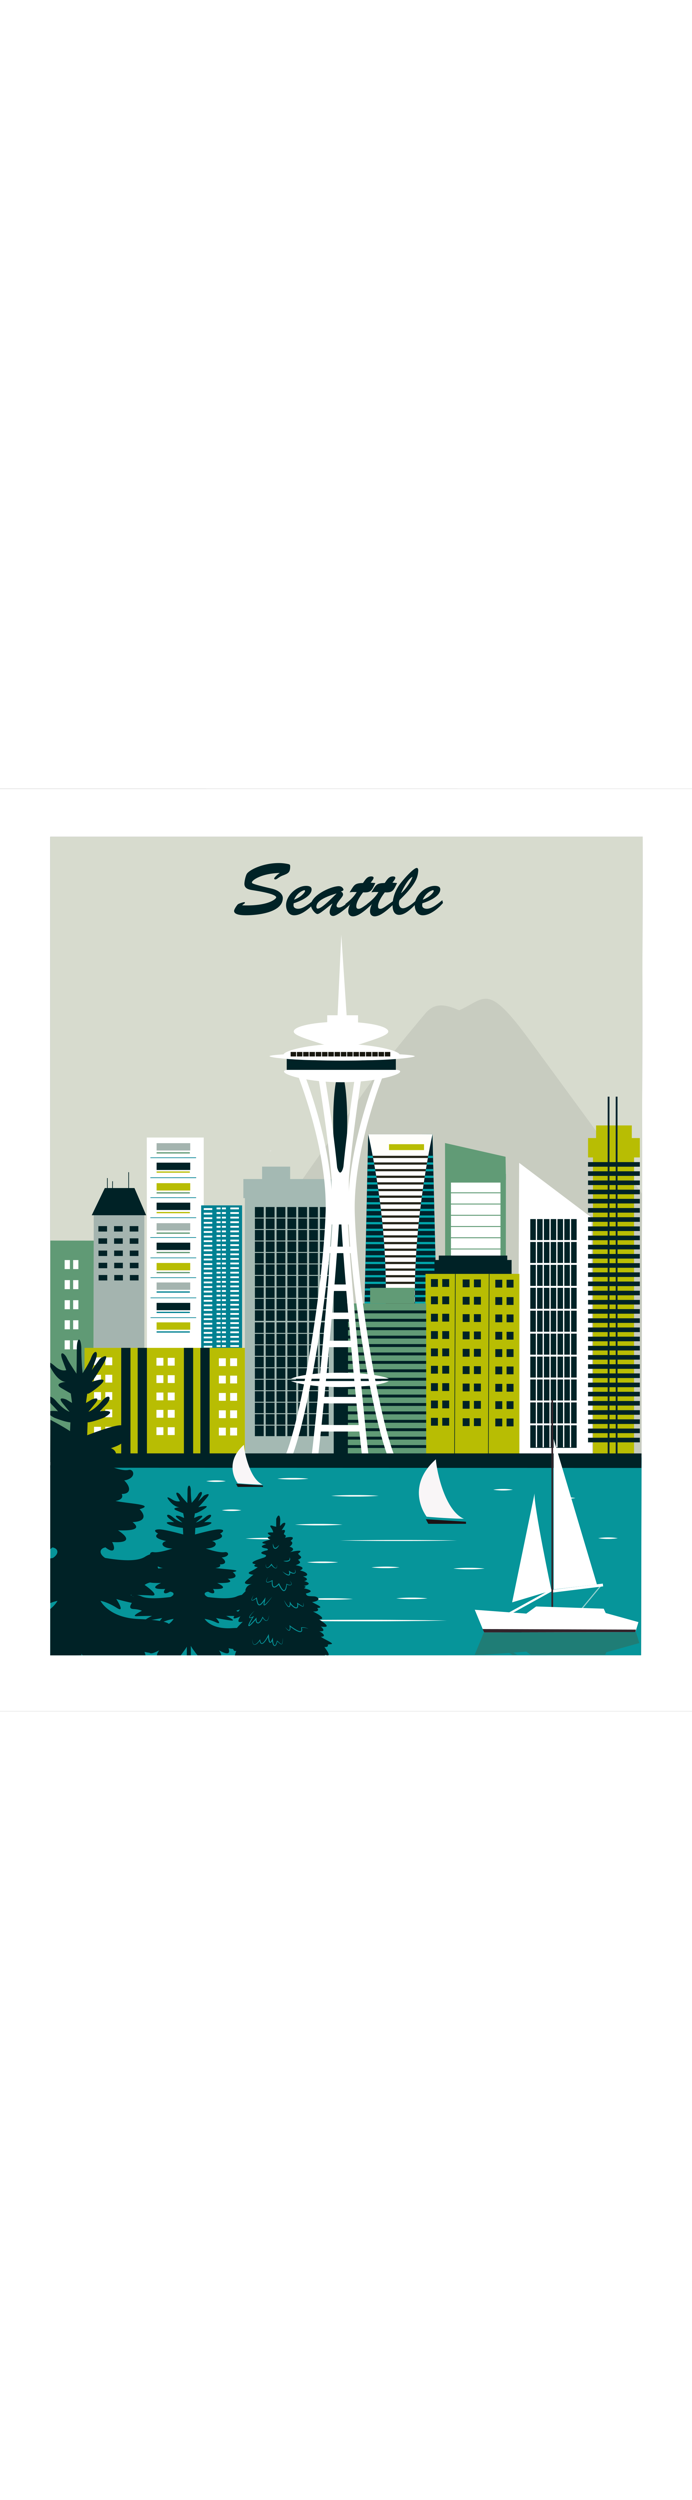                 <!-- I need to embed the svg here, replacing the svg code (as per my tutor's feedback from task 1.7) -->
                <svg width="400px" xmlns="http://www.w3.org/2000/svg" xmlns:xlink="http://www.w3.org/1999/xlink" viewBox="0 0 1084 1444">
                  <rect x="0" y="0" width="1084" height="1444" fill="#333333" stroke="none"/>
                  <defs>
                  <style>
                  .cls-1 {
                      fill:#00232c;
                      }
                  .cls-2 {
                      fill:none;
                      }
                  .cls-3 {
                      fill:#fffefb;
                      }
                  .cls-4 {
                      fill:#d7dbce;
                      }
                  .cls-31,
                  .cls-4,
                  .cls-5 {
                      fill-rule:evenodd;
                      }
                  .cls-10,
                  .cls-5 {
                      fill:#fff;
                      }
                  .cls-31,
                  .cls-6 {
                      fill:#002226;
                      }
                  .cls-7 {
                      fill:#c8ccc0;
                      }
                  .cls-8 {
                      fill:#a4b4af;
                      }
                  .cls-9 {
                      fill:#609a75;
                      }
                  .cls-11 {
                      fill:#a4b9b3;
                      }
                  .cls-12 {
                      fill:#619b76;
                      }
                  .cls-13 {
                      fill:#008192;
                      }
                  .cls-14 {
                      fill:#b8bd03;
                      }
                  .cls-15 {
                      fill:#00babe;
                      }
                  .cls-16 {
                      clip-path:url(#clip-path);
                      }
                  .cls-17 {
                      fill:#00a7ac;
                      }
                  .cls-18 {
                      clip-path:url(#clip-path-2);
                      }
                  .cls-19 {
                      fill:#50757f;
                      }
                  .cls-20 {
                      clip-path:url(#clip-path-3);
                      }
                  .cls-21 {
                      fill:#242318;
                      }
                  .cls-22 {
                      fill:#00232e;
                      }
                  .cls-23 {
                      fill:#f8d730;
                      }
                  .cls-24 {
                      fill:#18170f;
                      }
                  .cls-25 {
                      fill:#06959a;
                      }
                  .cls-26 {
                      fill:#1f7d76;
                      }
                  .cls-27 {
                      fill:#94d0ce;
                      }
                  .cls-28 {
                      fill:#34242b;
                      }
                  .cls-29 {
                      fill:#1b1315;
                      }
                  .cls-30 {
                      fill:#f9f6f7;
                      }
                  </style>
                  <clipPath id="clip-path">
                  <polygon class="cls-1" points="685.77 885.85 569.38 885.85 576.77 540.82 677.46 540.82 685.77 885.85"/>
                  </clipPath>
                  <clipPath id="clip-path-2">
                  <path class="cls-2" d="M656.52,886.72c-27.4.86-35.72,0-58.81-.29,23.09-164.3-20.94-345.62-20.94-345.62H677.46S633.43,737.11,656.52,886.72Z"/>
                  </clipPath><clipPath id="clip-path-3">
                  <polygon class="cls-3" points="685.77 885.85 569.38 885.85 576.77 540.82 677.46 539.95 685.77 885.85"/>
                  </clipPath>
                  </defs>
                  <g id="Layer_2" data-name="Layer 2">
                  <g id="Layer_1-2" data-name="Layer 1">
                  <polygon class="cls-4" points="1004.27 1356.33 78.75 1356.5 78.75 75.17 1006.8 75.17 1004.27 1356.33"/>
                  <path class="cls-5" d="M0,.08V1444H1084V0ZM1004.27,1356.33l-925.52.17,0-1281.33h928Z"/>
                  <path class="cls-6" d="M425.73,156.35c11.78,2.8,17.27,9,17.27,14.69,0,23.22-40.72,27-57.52,27-4.54,0-18.78,0-18.78-6.76,0-2.45,4.09-8.64,5.95-10.39,1.4-1.16,8.29-3.38,10-3.38.58,0,.93.12.93.82,0,1.16-1.17,1.75-2,2.21a13.56,13.56,0,0,0-2,1.75v.24c41.65,1.51,53.08-10.5,53.08-12.37,0-6-32.31-10.61-37.91-11.55-5.84-.93-11.9-2.8-11.9-9.8,0-3.85,1.87-12.36,3.73-15.51,3.62-6,24.73-17,50.28-17a70.06,70.06,0,0,1,14.7,1.63c2.68.58,3,1.52,3,3.85,0,8.63-2.92,10.62-9.8,13.3-5,1.87-5.95,2.45-10.5,5.71a6.91,6.91,0,0,1-2.91,1.17,1.63,1.63,0,0,1-1.87-1.75c0-.23,2.22-3.85,8.52-8.16l-.24-.24c-30.09,1.05-43,11.9-43.16,14.58C394.7,148,393.18,148.76,425.73,156.35Z"/>
                  <path class="cls-6" d="M492.34,178.86c-7.12,8.28-19.95,19.25-31.5,19.25-8.52,0-12.48-7.58-12.72-15.28-.46-15.29,16.45-30.92,31.62-30.8,3.73,0,8.4.93,8.4,5.6,0,5.72-5.72,14.35-28.12,21.7l-.23,2.56c-.35,4.44,3.5,6,7.23,6,8.28,0,18.08-8.51,24.27-13.41Zm-14.47-18.78c0-.82-.58-1.52-1.4-1.28-5.83,1.51-12.6,7.11-15.75,14.81C471,170.11,478,162.06,477.87,160.08Z"/>
                  <path class="cls-6" d="M509.71,188.31c-2.21,1.75-9.68,7.82-12.36,7.82-3.27,0-10-7.7-10.27-13.77-.46-14.58,29.87-29.51,43.4-29.86,5.36-.12,7.58,4.2,7.58,5.6s-3,2.56-4.08,2.91c2.21.94,3.38,2.22,3.38,4.78,0,3.74-10.15,11.9-10.15,17.39,0,2,1.75,2.8,3.62,2.8,4.9,0,11.55-5.95,16.56-9.34l.94,4.32c-5,5.72-20.65,18.2-26.37,18.2-3.85,0-5.6-2.8-5.6-6.18,0-3.74,2.8-9.92,4.32-13.07l-.23-.23Zm-14.11-3c.12.58.58,2.68,2.33,2.33,2.33-.47,5.95-.12,29.05-23.45l-.23-.23C499,172.44,495.6,179.56,495.6,185.28Z"/>
                  <path class="cls-6" d="M588,147.6c-5.49,11.08-6.42,15.4-19.25,14.58-4,5.13-10.62,14.7-10.62,21.7,0,2.56.82,4.08,3.5,4.08,3.74,0,7.93-3.5,20.07-12.13l.58,5.13c-6.88,6.3-19.48,18.78-29.4,18.78-4.55,0-7.35-3.15-7.35-7.81,0-3.85,1.52-8.29,3-11.67l-.24-.23-6,4.78-1.28-4.43c7-5.37,13.42-11.32,17.73-18.67-7.11,0-4.9-.46-11.08.47l1.28-2.1c6.3-10.27,7.24-12.13,19.72-12.6,3.5-4.78,6.06-10.27,12.83-10.27,1.52,0,3.73.35,3.73,2.22,0,2.1-3.38,5.95-4.55,7.58Z"/>
                  <path class="cls-6" d="M622.05,147.6c-5.49,11.08-6.42,15.4-19.25,14.58-4,5.13-10.62,14.7-10.62,21.7,0,2.56.82,4.08,3.5,4.08,3.74,0,7.93-3.5,20.07-12.13l.58,5.13c-6.88,6.3-19.48,18.78-29.4,18.78-4.55,0-7.35-3.15-7.35-7.81,0-3.85,1.52-8.29,3-11.67l-.24-.23-6,4.78-1.28-4.43c7-5.37,13.42-11.32,17.73-18.67-7.11,0-4.9-.46-11.08.47l1.28-2.1c6.3-10.27,7.24-12.13,19.72-12.6,3.5-4.78,6.06-10.27,12.83-10.27,1.52,0,3.73.35,3.73,2.22,0,2.1-3.38,5.95-4.55,7.58Z"/>
                  <path class="cls-6" d="M652.72,179c-6.41,6.65-17.38,18.43-27.41,18.43-8.52,0-10.38-8.28-10.38-15.17,0-12.25,5.25-25.43,12.83-34.76,10.27-12.71,21.35-23.56,25.08-23.56,2,0,2.45,2.8,2.33,4.31-.81,11.08-3.85,21.35-29.16,45.85a13.08,13.08,0,0,0-.82,8c1,2.68,2.69,5,5.84,5,6.41,0,15.39-7.46,20.06-11.66Zm-24.14-15.63c8.28-7.7,15.51-18.9,17.61-25.55-5.72,2.8-12.36,13.3-17.85,25.31Z"/>
                  <path class="cls-6" d="M693.9,178.86c-7.12,8.28-19.95,19.25-31.5,19.25-8.51,0-12.48-7.58-12.71-15.28-.47-15.29,16.45-30.92,31.61-30.8,3.73,0,8.4.93,8.4,5.6,0,5.72-5.72,14.35-28.11,21.7l-.24,2.56c-.35,4.44,3.5,6,7.24,6,8.28,0,18.08-8.51,24.26-13.41Zm-14.47-18.78c0-.82-.58-1.52-1.4-1.28-5.83,1.51-12.59,7.11-15.74,14.81C672.55,170.11,679.55,162.06,679.43,160.08Z"/>
                  <path class="cls-7" d="M1005.5,633.6S897,485.51,829.89,393.89s-69.12-65.44-110.6-47.11C695.59,336.31,680,335.36,666,352c-27.14,32.26-61.41,73.91-86.9,109.94C549.45,503.84,387.33,734.1,387.33,734.1l-1.12,307,618.67.86Z"/>
                  <rect class="cls-8" x="146.82" y="667.59" width="79.25" height="381.55"/>
                  <rect class="cls-6" x="154.12" y="684.61" width="13.56" height="8.51"/>
                  <rect class="cls-6" x="178.63" y="684.61" width="13.56" height="8.51"/>
                  <rect class="cls-6" x="203.14" y="684.61" width="13.56" height="8.51"/>
                  <rect class="cls-6" x="154.21" y="703.74" width="13.56" height="8.51"/>
                  <rect class="cls-6" x="178.72" y="703.74" width="13.56" height="8.51"/>
                  <rect class="cls-6" x="203.22" y="703.74" width="13.56" height="8.51"/>
                  <rect class="cls-6" x="154.3" y="722.88" width="13.56" height="8.51"/>
                  <rect class="cls-6" x="178.8" y="722.88" width="13.56" height="8.51"/>
                  <rect class="cls-6" x="203.31" y="722.88" width="13.56" height="8.51"/>
                  <rect class="cls-6" x="154.38" y="742.02" width="13.56" height="8.51"/>
                  <rect class="cls-6" x="178.89" y="742.02" width="13.56" height="8.51"/>
                  <rect class="cls-6" x="203.4" y="742.02" width="13.56" height="8.51"/>
                  <rect class="cls-6" x="154.47" y="761.15" width="13.56" height="8.51"/>
                  <rect class="cls-6" x="178.98" y="761.15" width="13.56" height="8.51"/>
                  <rect class="cls-6" x="203.48" y="761.15" width="13.56" height="8.51"/>
                  <polygon class="cls-6" points="228.94 667.59 143.7 667.59 164.2 625.03 210.6 625.03 228.94 667.59"/>
                  <rect class="cls-6" x="167.68" y="609.43" width="1.04" height="22.7"/><polygon class="cls-6" points="176.71 630.73 175.67 630.69 175.86 614.37 176.9 614.41 176.71 630.73"/>
                  <rect class="cls-6" x="201.05" y="600.21" width="1.04" height="37.59"/>
                  <polygon class="cls-9" points="146.32 1045.63 78.83 1045.63 78.83 707.25 146.83 707.33 146.32 1045.63"/>
                  <rect class="cls-10" x="101.28" y="737.76" width="8.2" height="14.13"/>
                  <rect class="cls-10" x="114.59" y="737.76" width="8.19" height="14.13"/>
                  <rect class="cls-10" x="101.28" y="769.17" width="8.2" height="14.13"/>
                  <rect class="cls-10" x="114.59" y="769.17" width="8.19" height="14.13"/>
                  <rect class="cls-10" x="101.28" y="800.58" width="8.2" height="14.13"/>
                  <rect class="cls-10" x="114.59" y="800.58" width="8.19" height="14.13"/>
                  <rect class="cls-10" x="101.28" y="831.99" width="8.2" height="14.13"/>
                  <rect class="cls-10" x="114.59" y="831.99" width="8.19" height="14.13"/>
                  <rect class="cls-10" x="101.28" y="863.4" width="8.2" height="14.13"/>
                  <rect class="cls-10" x="114.59" y="863.4" width="8.19" height="14.13"/>
                  <polygon class="cls-10" points="927.91 1044.18 811.27 1044.18 813.26 585.62 926.72 671.28 927.91 1044.18"/>
                  <rect class="cls-6" x="828.69" y="670.53" width="76.6" height="361.8"/>
                  <path class="cls-10" d="M909.32,1034.73H826.38V667.1h82.94Zm-78.65-3h72.65V673.58H830.67Z"/>
                  <rect class="cls-10" x="829.68" y="993.4" width="74.63" height="3.01"/>
                  <rect class="cls-10" x="829.68" y="957.58" width="74.63" height="3"/>
                  <rect class="cls-10" x="829.68" y="921.66" width="74.63" height="3.01"/>
                  <rect class="cls-10" x="829.68" y="885.83" width="74.63" height="3.01"/>
                  <rect class="cls-10" x="829.68" y="849.92" width="74.63" height="3.01"/>
                  <rect class="cls-10" x="829.68" y="814.01" width="74.63" height="3"/>
                  <rect class="cls-10" x="829.68" y="778.18" width="74.63" height="3.01"/>
                  <rect class="cls-10" x="829.68" y="742.27" width="74.63" height="3.01"/>
                  <rect class="cls-10" x="829.68" y="706.44" width="74.63" height="3.01"/>
                  <rect class="cls-10" x="892.66" y="672.03" width="1.98" height="358.79"/>
                  <rect class="cls-10" x="882" y="672.03" width="1.98" height="358.79"/>
                  <rect class="cls-10" x="871.34" y="672.03" width="1.98" height="358.79"/>
                  <rect class="cls-10" x="860.67" y="672.03" width="1.98" height="358.79"/>
                  <rect class="cls-10" x="850.01" y="672.03" width="1.98" height="358.79"/>
                  <rect class="cls-10" x="839.35" y="672.03" width="1.98" height="358.79"/>
                  <rect class="cls-11" x="383.6" y="636.77" width="145.8" height="407.45"/>
                  <rect class="cls-11" x="381.23" y="610.92" width="149.77" height="29.86"/>
                  <polygon class="cls-5" points="423.35 566.76 423.11 566.66 422.89 566.79 422.92 566.54 422.72 566.38 422.97 566.32 423.06 566.08 423.19 566.3 423.45 566.32 423.28 566.51 423.35 566.76"/>
                  <polygon class="cls-5" points="424.57 566.26 424.33 566.17 424.12 566.3 424.14 566.05 423.94 565.88 424.19 565.83 424.29 565.59 424.42 565.81 424.67 565.83 424.5 566.02 424.57 566.26"/>
                  <polygon class="cls-5" points="423.47 567.84 423.24 567.74 423.02 567.88 423.04 567.62 422.85 567.46 423.1 567.4 423.19 567.17 423.32 567.38 423.57 567.4 423.41 567.59 423.47 567.84"/>
                  <polygon class="cls-5" points="424.69 567.35 424.46 567.25 424.24 567.38 424.27 567.13 424.07 566.97 424.32 566.91 424.41 566.67 424.54 566.89 424.8 566.91 424.63 567.1 424.69 567.35"/>
                  <rect class="cls-11" x="410.57" y="591.5" width="43.94" height="26.96"/>
                  <rect class="cls-6" x="396.5" y="654.25" width="120.75" height="360"/>
                  <path class="cls-11" d="M518.05,1014.89H396.12V833.75H518.05Zm-118.78-1.5H514.9V835.25H399.27Z"/>
                  <rect class="cls-11" x="397.7" y="995.4" width="118.78" height="1.5"/>
                  <rect class="cls-11" x="397.7" y="977.47" width="118.78" height="1.5"/>
                  <rect class="cls-11" x="397.7" y="959.49" width="118.78" height="1.5"/>
                  <rect class="cls-11" x="397.7" y="941.55" width="118.78" height="1.5"/>
                  <rect class="cls-11" x="397.7" y="923.57" width="118.78" height="1.5"/>
                  <rect class="cls-11" x="397.7" y="905.59" width="118.78" height="1.5"/>
                  <rect class="cls-11" x="397.7" y="887.65" width="118.78" height="1.5"/>
                  <rect class="cls-11" x="397.7" y="869.67" width="118.78" height="1.5"/>
                  <rect class="cls-11" x="397.7" y="851.73" width="118.78" height="1.5"/>
                  <rect class="cls-11" x="497.94" y="834.5" width="3.15" height="179.63"/>
                  <rect class="cls-11" x="480.97" y="834.5" width="3.15" height="179.63"/>
                  <rect class="cls-11" x="464.01" y="834.5" width="3.15" height="179.63"/>
                  <rect class="cls-11" x="447.02" y="834.5" width="3.15" height="179.63"/>
                  <rect class="cls-11" x="430.05" y="834.5" width="3.15" height="179.63"/>
                  <rect class="cls-11" x="413.09" y="834.5" width="3.15" height="179.63"/>
                  <path class="cls-11" d="M518.08,834.38H396.16V653.24H518.08ZM399.3,832.87H514.93V654.74H399.3Z"/>
                  <rect class="cls-11" x="397.73" y="814.89" width="118.78" height="1.5"/>
                  <rect class="cls-11" x="397.73" y="796.95" width="118.78" height="1.5"/>
                  <rect class="cls-11" x="397.73" y="778.97" width="118.78" height="1.5"/>
                  <rect class="cls-11" x="397.73" y="761.03" width="118.78" height="1.5"/>
                  <rect class="cls-11" x="397.73" y="743.05" width="118.78" height="1.51"/>
                  <rect class="cls-11" x="397.73" y="725.07" width="118.78" height="1.5"/>
                  <rect class="cls-11" x="397.73" y="707.14" width="118.78" height="1.5"/>
                  <rect class="cls-11" x="397.73" y="689.15" width="118.78" height="1.51"/>
                  <rect class="cls-11" x="397.73" y="671.22" width="118.78" height="1.5"/>
                  <rect class="cls-11" x="497.97" y="653.99" width="3.15" height="179.63"/>
                  <rect class="cls-11" x="481" y="653.99" width="3.15" height="179.63"/>
                  <rect class="cls-11" x="464.04" y="653.99" width="3.15" height="179.63"/>
                  <rect class="cls-11" x="447.05" y="653.99" width="3.15" height="179.63"/>
                  <rect class="cls-11" x="430.08" y="653.99" width="3.15" height="179.63"/>
                  <rect class="cls-11" x="413.12" y="653.99" width="3.15" height="179.63"/>
                  <polygon class="cls-12" points="792.52 612.03 697.26 610.24 697.1 554.57 791.95 576.06 792.52 612.03"/>
                  <polygon class="cls-12" points="792.28 993.02 697.27 993.95 697.27 602.97 792.46 602.97 792.28 993.02"/>
                  <rect class="cls-12" x="705.39" y="615.49" width="79.7" height="320.68"/>
                  <rect class="cls-10" x="704.99" y="616.49" width="79.19" height="351"/>
                  <path class="cls-12" d="M786.14,791.53H704.33V614.14h81.81Zm-79.7-1.47H784V615.62H706.44Z"/>
                  <rect class="cls-12" x="705.39" y="772.45" width="79.7" height="1.47"/>
                  <rect class="cls-12" x="705.39" y="754.88" width="79.7" height="1.47"/>
                  <rect class="cls-12" x="705.39" y="737.27" width="79.7" height="1.47"/>
                  <rect class="cls-12" x="705.39" y="719.71" width="79.7" height="1.47"/>
                  <rect class="cls-12" x="705.39" y="702.1" width="79.7" height="1.48"/>
                  <rect class="cls-12" x="705.39" y="684.49" width="79.7" height="1.47"/>
                  <rect class="cls-12" x="705.39" y="666.93" width="79.7" height="1.47"/>
                  <rect class="cls-12" x="705.39" y="649.32" width="79.7" height="1.47"/>
                  <rect class="cls-12" x="705.39" y="631.75" width="79.7" height="1.47"/>
                  <path class="cls-12" d="M786.19,969.48h-81.8V790.17h81.8ZM706.5,968h77.58V791.66H706.5Z"/>
                  <rect class="cls-12" x="705.45" y="950.19" width="79.68" height="1.49"/>
                  <rect class="cls-12" x="705.45" y="932.44" width="79.68" height="1.49"/>
                  <rect class="cls-12" x="705.45" y="914.64" width="79.68" height="1.49"/>
                  <rect class="cls-12" x="705.45" y="896.88" width="79.68" height="1.49"/>
                  <rect class="cls-12" x="705.45" y="879.08" width="79.68" height="1.49"/>
                  <rect class="cls-12" x="705.45" y="861.28" width="79.68" height="1.49"/>
                  <rect class="cls-12" x="705.45" y="843.53" width="79.68" height="1.49"/>
                  <rect class="cls-12" x="705.45" y="825.73" width="79.68" height="1.49"/>
                  <rect class="cls-12" x="705.45" y="807.97" width="79.68" height="1.49"/>
                  <polygon class="cls-10" points="319.16 917.29 230.22 916.97 229.93 545.98 319.11 545.98 319.16 917.29"/>
                  <polygon class="cls-13" points="307.13 578.12 235.61 578.11 235.61 577.07 307.19 577.02 307.13 578.12"/>
                  <polygon class="cls-13" points="307.25 609.43 235.51 609.43 235.56 608.34 307.33 608.28 307.25 609.43"/>
                  <polygon class="cls-13" points="307.22 640.68 235.66 640.62 235.66 639.57 307.22 639.6 307.22 640.68"/>
                  <rect class="cls-13" x="235.51" y="670.97" width="71.8" height="1.04"/>
                  <rect class="cls-13" x="235.48" y="701.97" width="71.75" height="1.04"/>
                  <rect class="cls-13" x="235.68" y="733.81" width="71.68" height="1.04"/>
                  <rect class="cls-13" x="235.8" y="764.82" width="71.46" height="1.04"/>
                  <rect class="cls-8" x="245.3" y="554.76" width="52.7" height="11.48"/>
                  <rect class="cls-6" x="245.3" y="585.29" width="52.7" height="11.48"/>
                  <rect class="cls-14" x="245.3" y="617.38" width="52.7" height="11.48"/>
                  <rect class="cls-6" x="245.3" y="647.91" width="52.7" height="11.48"/>
                  <rect class="cls-8" x="245.3" y="680.01" width="52.69" height="11.48"/>
                  <rect class="cls-6" x="245.3" y="710.53" width="52.69" height="11.48"/>
                  <rect class="cls-14" x="245.3" y="742.3" width="52.69" height="11.48"/>
                  <rect class="cls-8" x="245.3" y="772.82" width="52.69" height="11.48"/>
                  <rect class="cls-13" x="235.8" y="796.39" width="71.63" height="1.04"/>
                  <rect class="cls-13" x="235.8" y="827.44" width="71.46" height="1.04"/>
                  <rect class="cls-6" x="245.3" y="804.75" width="52.69" height="11.48"/>
                  <rect class="cls-14" x="245.3" y="835.28" width="52.69" height="11.48"/>
                  <rect class="cls-9" x="245.3" y="568.98" width="52.06" height="1.99"/>
                  <rect class="cls-14" x="245.3" y="599.03" width="52.06" height="1.99"/>
                  <rect class="cls-9" x="245.3" y="631.59" width="52.06" height="1.99"/>
                  <rect class="cls-14" x="245.3" y="662.47" width="52.06" height="1.99"/>
                  <rect class="cls-9" x="245.3" y="694.61" width="52.06" height="1.99"/>
                  <rect class="cls-9" x="245.3" y="725" width="52.06" height="1.99"/>
                  <rect class="cls-9" x="245.3" y="756.39" width="52.06" height="1.99"/>
                  <rect class="cls-13" x="245.3" y="786.78" width="52.06" height="1.99"/>
                  <rect class="cls-13" x="245.3" y="818.67" width="52.06" height="1.99"/>
                  <rect class="cls-13" x="245.3" y="849.31" width="52.06" height="1.99"/>
                  <polygon class="cls-15" points="685.77 886.72 569.38 886.72 576.77 541.68 677.46 540.82 685.77 886.72"/>
                  <polygon class="cls-1" points="685.77 885.85 569.38 885.85 576.77 540.82 677.46 540.82 685.77 885.85"/>
                  <g class="cls-16"><rect class="cls-17" x="567.53" y="574.54" width="117.32" height="3.46"/>
                  <rect class="cls-17" x="567.53" y="584.92" width="117.32" height="3.46"/>
                  <rect class="cls-17" x="567.53" y="595.29" width="117.32" height="3.46"/>
                  <rect class="cls-17" x="567.53" y="605.67" width="117.32" height="3.46"/>
                  <rect class="cls-17" x="567.53" y="616.05" width="117.32" height="3.46"/>
                  <rect class="cls-17" x="567.53" y="626.43" width="117.32" height="3.46"/>
                  <rect class="cls-17" x="567.53" y="636.8" width="117.32" height="3.46"/>
                  <rect class="cls-17" x="567.53" y="647.18" width="117.32" height="3.46"/>
                  <rect class="cls-17" x="567.53" y="657.56" width="117.32" height="3.46"/>
                  <rect class="cls-17" x="567.53" y="667.93" width="117.32" height="3.46"/>
                  <rect class="cls-17" x="567.53" y="678.31" width="117.32" height="3.46"/>
                  <rect class="cls-17" x="567.53" y="688.69" width="117.32" height="3.46"/>
                  <rect class="cls-17" x="567.53" y="699.07" width="117.32" height="3.46"/>
                  <rect class="cls-17" x="567.53" y="709.44" width="117.32" height="3.46"/>
                  <rect class="cls-17" x="567.53" y="719.82" width="117.32" height="3.46"/>
                  <rect class="cls-17" x="567.53" y="730.2" width="117.32" height="3.46"/>
                  <rect class="cls-17" x="567.53" y="740.57" width="117.32" height="3.46"/>
                  <rect class="cls-17" x="567.53" y="750.95" width="117.32" height="3.46"/>
                  <rect class="cls-17" x="567.53" y="761.33" width="117.32" height="3.46"/>
                  <rect class="cls-17" x="567.53" y="771.7" width="117.32" height="3.46"/>
                  <rect class="cls-17" x="567.53" y="782.08" width="117.32" height="3.46"/>
                  <rect class="cls-17" x="567.53" y="792.46" width="117.32" height="3.46"/>
                  <rect class="cls-17" x="567.53" y="802.84" width="117.32" height="3.46"/>
                  <rect class="cls-17" x="567.53" y="813.21" width="117.32" height="3.46"/>
                  <rect class="cls-17" x="567.53" y="823.59" width="117.32" height="3.46"/>
                  <rect class="cls-17" x="567.53" y="833.97" width="117.32" height="3.46"/>
                  </g>
                  <g class="cls-18">
                  <polygon class="cls-19" points="685.77 886.72 569.38 886.72 576.77 541.68 677.46 540.82 685.77 886.72"/>
                  <polygon class="cls-3" points="685.77 885.85 569.38 885.85 576.77 540.82 677.46 539.95 685.77 885.85"/>
                  <g class="cls-20">
                  <rect class="cls-21" x="567.53" y="574.54" width="117.32" height="3.46"/>
                  <rect class="cls-21" x="567.53" y="584.92" width="117.32" height="3.46"/>
                  <rect class="cls-21" x="567.53" y="595.29" width="117.32" height="3.46"/>
                  <rect class="cls-21" x="567.53" y="605.67" width="117.32" height="3.46"/>
                  <rect class="cls-21" x="567.53" y="616.05" width="117.32" height="3.46"/>
                  <rect class="cls-21" x="567.53" y="626.43" width="117.32" height="3.46"/>
                  <rect class="cls-21" x="567.53" y="636.8" width="117.32" height="3.46"/>
                  <rect class="cls-21" x="567.53" y="647.18" width="117.32" height="3.46"/>
                  <rect class="cls-21" x="567.53" y="657.56" width="117.32" height="3.46"/>
                  <rect class="cls-21" x="567.53" y="667.93" width="117.32" height="3.46"/>
                  <rect class="cls-21" x="567.53" y="678.31" width="117.32" height="3.46"/>
                  <rect class="cls-21" x="567.53" y="688.69" width="117.32" height="3.46"/>
                  <rect class="cls-21" x="567.53" y="699.07" width="117.32" height="3.46"/>
                  <rect class="cls-21" x="567.53" y="709.44" width="117.32" height="3.46"/>
                  <rect class="cls-21" x="567.53" y="719.82" width="117.32" height="3.46"/>
                  <rect class="cls-21" x="567.53" y="730.2" width="117.32" height="3.46"/>
                  <rect class="cls-21" x="567.53" y="740.57" width="117.32" height="3.46"/>
                  <rect class="cls-21" x="567.53" y="750.95" width="117.32" height="3.46"/>
                  <rect class="cls-21" x="567.53" y="761.33" width="117.32" height="3.46"/>
                  <rect class="cls-21" x="567.53" y="771.7" width="117.32" height="3.46"/>
                  <rect class="cls-21" x="567.53" y="782.08" width="117.32" height="3.46"/>
                  <rect class="cls-21" x="567.53" y="792.46" width="117.32" height="3.46"/>
                  <rect class="cls-21" x="567.53" y="802.84" width="117.32" height="3.46"/>
                  <rect class="cls-21" x="567.53" y="813.21" width="117.32" height="3.46"/>
                  <rect class="cls-21" x="567.53" y="823.59" width="117.32" height="3.46"/>
                  <rect class="cls-21" x="567.53" y="833.97" width="117.32" height="3.46"/>
                  </g>
                  </g>
                  <rect class="cls-14" x="609.41" y="556.38" width="54.81" height="9.22"/>
                  <rect class="cls-14" x="928.88" y="573.51" width="64.34" height="467.4"/>
                  <rect class="cls-6" x="921.15" y="584.42" width="81.13" height="7.19"/>
                  <rect class="cls-6" x="921.15" y="598.8" width="81.13" height="7.19"/>
                  <rect class="cls-6" x="921.15" y="613.19" width="81.13" height="7.19"/>
                  <rect class="cls-6" x="921.15" y="627.57" width="81.13" height="7.19"/>
                  <rect class="cls-6" x="921.15" y="641.95" width="81.13" height="7.19"/>
                  <rect class="cls-6" x="921.15" y="656.33" width="81.13" height="7.19"/>
                  <rect class="cls-6" x="921.15" y="670.71" width="81.13" height="7.19"/>
                  <rect class="cls-6" x="921.15" y="685.09" width="81.13" height="7.19"/>
                  <rect class="cls-6" x="921.15" y="699.48" width="81.13" height="7.19"/>
                  <rect class="cls-6" x="921.15" y="713.86" width="81.13" height="7.19"/>
                  <rect class="cls-6" x="921.15" y="728.24" width="81.13" height="7.19"/>
                  <rect class="cls-6" x="921.15" y="742.62" width="81.13" height="7.19"/>
                  <rect class="cls-6" x="921.15" y="757" width="81.13" height="7.19"/>
                  <rect class="cls-6" x="921.15" y="771.38" width="81.13" height="7.19"/>
                  <rect class="cls-6" x="921.15" y="785.76" width="81.13" height="7.19"/>
                  <rect class="cls-6" x="921.15" y="800.15" width="81.13" height="7.19"/>
                  <rect class="cls-6" x="921.15" y="814.53" width="81.13" height="7.19"/>
                  <rect class="cls-6" x="921.15" y="828.91" width="81.13" height="7.19"/>
                  <rect class="cls-6" x="921.15" y="843.29" width="81.13" height="7.19"/>
                  <rect class="cls-6" x="921.15" y="857.67" width="81.13" height="7.19"/>
                  <rect class="cls-6" x="921.15" y="872.05" width="81.13" height="7.19"/>
                  <rect class="cls-6" x="921.15" y="886.44" width="81.13" height="7.19"/>
                  <rect class="cls-6" x="921.15" y="900.82" width="81.13" height="7.19"/>
                  <rect class="cls-6" x="921.15" y="915.2" width="81.13" height="7.19"/>
                  <rect class="cls-6" x="921.15" y="929.58" width="81.13" height="7.19"/>
                  <rect class="cls-6" x="921.15" y="943.96" width="81.13" height="7.19"/>
                  <rect class="cls-6" x="921.15" y="958.34" width="81.13" height="7.19"/>
                  <rect class="cls-6" x="921.15" y="972.73" width="81.13" height="7.19"/>
                  <rect class="cls-6" x="921.15" y="987.11" width="81.13" height="7.19"/>
                  <rect class="cls-6" x="921.15" y="1001.49" width="81.13" height="7.19"/>
                  <polyline class="cls-6" points="921.15 1023.06 921.15 1015.87 1002.28 1015.87 1002.28 1023.06"/>
                  <rect class="cls-14" x="921.15" y="546.78" width="81.13" height="30.34"/>
                  <rect class="cls-14" x="933.74" y="527.01" width="55.95" height="30.34"/>
                  <rect class="cls-22" x="951.92" y="481.95" width="2.8" height="559.49"/>
                  <rect class="cls-22" x="964.51" y="481.95" width="2.8" height="559.49"/>
                  <rect class="cls-13" x="315.09" y="652.15" width="64.14" height="310.77"/>
                  <rect class="cls-10" x="360.81" y="655.5" width="13.4" height="2.87"/>
                  <rect class="cls-10" x="360.81" y="662.68" width="13.4" height="2.87"/>
                  <rect class="cls-10" x="360.81" y="669.86" width="13.4" height="2.87"/>
                  <rect class="cls-10" x="360.81" y="677.04" width="13.4" height="2.87"/>
                  <rect class="cls-10" x="360.81" y="684.22" width="13.4" height="2.87"/>
                  <rect class="cls-10" x="360.81" y="691.4" width="13.4" height="2.87"/>
                  <rect class="cls-10" x="360.81" y="698.58" width="13.4" height="2.87"/>
                  <rect class="cls-10" x="360.81" y="705.76" width="13.4" height="2.87"/>
                  <rect class="cls-10" x="360.81" y="712.94" width="13.4" height="2.87"/>
                  <rect class="cls-10" x="360.81" y="720.12" width="13.4" height="2.87"/>
                  <rect class="cls-10" x="360.81" y="727.3" width="13.4" height="2.87"/>
                  <rect class="cls-10" x="360.81" y="734.48" width="13.4" height="2.87"/>
                  <rect class="cls-10" x="360.81" y="741.66" width="13.4" height="2.87"/>
                  <rect class="cls-10" x="360.81" y="748.84" width="13.4" height="2.87"/>
                  <rect class="cls-10" x="360.81" y="756.02" width="13.4" height="2.87"/>
                  <rect class="cls-10" x="360.81" y="763.2" width="13.4" height="2.87"/>
                  <rect class="cls-10" x="360.81" y="770.38" width="13.4" height="2.87"/>
                  <rect class="cls-10" x="360.81" y="777.56" width="13.4" height="2.87"/>
                  <rect class="cls-10" x="360.81" y="784.74" width="13.4" height="2.87"/>
                  <rect class="cls-10" x="360.81" y="791.92" width="13.4" height="2.87"/>
                  <rect class="cls-10" x="360.81" y="799.1" width="13.4" height="2.87"/>
                  <rect class="cls-10" x="360.81" y="806.28" width="13.4" height="2.87"/>
                  <rect class="cls-10" x="360.81" y="813.46" width="13.4" height="2.87"/>
                  <rect class="cls-10" x="360.81" y="820.64" width="13.4" height="2.87"/>
                  <rect class="cls-10" x="360.81" y="827.82" width="13.4" height="2.87"/>
                  <rect class="cls-10" x="360.81" y="835" width="13.4" height="2.87"/>
                  <rect class="cls-10" x="360.81" y="842.18" width="13.4" height="2.87"/>
                  <rect class="cls-10" x="360.81" y="849.37" width="13.4" height="2.87"/>
                  <rect class="cls-10" x="360.81" y="856.55" width="13.4" height="2.87"/>
                  <rect class="cls-10" x="360.81" y="863.73" width="13.4" height="2.87"/>
                  <rect class="cls-10" x="360.81" y="870.91" width="13.4" height="2.87"/>
                  <rect class="cls-10" x="360.81" y="878.09" width="13.4" height="2.87"/>
                  <rect class="cls-10" x="360.81" y="885.27" width="13.4" height="2.87"/>
                  <rect class="cls-10" x="360.81" y="892.45" width="13.4" height="2.87"/>
                  <rect class="cls-10" x="319.16" y="656.46" width="13.4" height="2.87"/>
                  <rect class="cls-10" x="319.16" y="663.64" width="13.4" height="2.87"/>
                  <rect class="cls-10" x="319.16" y="670.82" width="13.4" height="2.87"/>
                  <rect class="cls-10" x="319.16" y="678" width="13.4" height="2.87"/>
                  <rect class="cls-10" x="319.16" y="685.18" width="13.4" height="2.87"/>
                  <rect class="cls-10" x="319.16" y="692.36" width="13.4" height="2.87"/>
                  <rect class="cls-10" x="319.16" y="699.54" width="13.4" height="2.87"/>
                  <rect class="cls-10" x="319.16" y="706.72" width="13.4" height="2.87"/>
                  <rect class="cls-10" x="319.16" y="713.9" width="13.4" height="2.87"/>
                  <rect class="cls-10" x="319.16" y="721.08" width="13.4" height="2.87"/>
                  <rect class="cls-10" x="319.16" y="728.26" width="13.4" height="2.87"/>
                  <rect class="cls-10" x="319.16" y="735.44" width="13.4" height="2.87"/>
                  <rect class="cls-10" x="319.16" y="742.62" width="13.4" height="2.87"/>
                  <rect class="cls-10" x="319.16" y="749.8" width="13.4" height="2.87"/>
                  <rect class="cls-10" x="319.16" y="756.98" width="13.4" height="2.87"/>
                  <rect class="cls-10" x="319.16" y="764.16" width="13.4" height="2.87"/>
                  <rect class="cls-10" x="319.16" y="771.34" width="13.4" height="2.87"/>
                  <rect class="cls-10" x="319.16" y="778.52" width="13.4" height="2.87"/>
                  <rect class="cls-10" x="319.16" y="785.7" width="13.4" height="2.87"/>
                  <rect class="cls-10" x="319.16" y="792.88" width="13.4" height="2.87"/>
                  <rect class="cls-10" x="319.16" y="800.06" width="13.4" height="2.87"/>
                  <rect class="cls-10" x="319.16" y="807.24" width="13.4" height="2.87"/>
                  <rect class="cls-10" x="319.16" y="814.42" width="13.4" height="2.87"/>
                  <rect class="cls-10" x="319.16" y="821.6" width="13.4" height="2.87"/>
                  <rect class="cls-10" x="319.16" y="828.78" width="13.4" height="2.87"/>
                  <rect class="cls-10" x="319.16" y="835.96" width="13.4" height="2.87"/>
                  <rect class="cls-10" x="319.16" y="843.14" width="13.4" height="2.87"/>
                  <rect class="cls-10" x="319.16" y="850.32" width="13.4" height="2.87"/>
                  <rect class="cls-10" x="319.16" y="857.5" width="13.4" height="2.87"/>
                  <rect class="cls-10" x="319.16" y="864.68" width="13.4" height="2.87"/>
                  <rect class="cls-10" x="319.16" y="871.86" width="13.4" height="2.87"/>
                  <rect class="cls-10" x="319.16" y="879.04" width="13.4" height="2.87"/>
                  <rect class="cls-10" x="319.16" y="886.22" width="13.4" height="2.87"/>
                  <rect class="cls-10" x="319.16" y="893.4" width="13.4" height="2.87"/>
                  <rect class="cls-10" x="347.64" y="655.5" width="6.22" height="2.87"/>
                  <rect class="cls-10" x="347.64" y="662.68" width="6.22" height="2.87"/>
                  <rect class="cls-10" x="347.64" y="669.86" width="6.22" height="2.87"/>
                  <rect class="cls-10" x="347.64" y="677.04" width="6.22" height="2.87"/>
                  <rect class="cls-10" x="347.64" y="684.22" width="6.22" height="2.87"/>
                  <rect class="cls-10" x="347.64" y="691.4" width="6.22" height="2.87"/>
                  <rect class="cls-10" x="347.64" y="698.58" width="6.22" height="2.87"/>
                  <rect class="cls-10" x="347.64" y="705.76" width="6.22" height="2.87"/>
                  <rect class="cls-10" x="347.64" y="712.94" width="6.22" height="2.87"/>
                  <rect class="cls-10" x="347.64" y="720.12" width="6.22" height="2.87"/>
                  <rect class="cls-10" x="347.64" y="727.3" width="6.22" height="2.87"/>
                  <rect class="cls-10" x="347.64" y="734.48" width="6.22" height="2.87"/>
                  <rect class="cls-10" x="347.64" y="741.66" width="6.22" height="2.87"/>
                  <rect class="cls-10" x="347.64" y="748.84" width="6.22" height="2.87"/>
                  <rect class="cls-10" x="347.64" y="756.02" width="6.22" height="2.87"/>
                  <rect class="cls-10" x="347.64" y="763.2" width="6.22" height="2.87"/>
                  <rect class="cls-10" x="347.64" y="770.38" width="6.22" height="2.87"/>
                  <rect class="cls-10" x="347.64" y="777.56" width="6.22" height="2.87"/>
                  <rect class="cls-10" x="347.64" y="784.74" width="6.22" height="2.87"/>
                  <rect class="cls-10" x="347.64" y="791.92" width="6.22" height="2.87"/>
                  <rect class="cls-10" x="347.64" y="799.1" width="6.22" height="2.87"/>
                  <rect class="cls-10" x="347.64" y="806.28" width="6.22" height="2.87"/>
                  <rect class="cls-10" x="347.64" y="813.46" width="6.22" height="2.87"/>
                  <rect class="cls-10" x="347.64" y="820.64" width="6.22" height="2.87"/>
                  <rect class="cls-10" x="347.64" y="827.82" width="6.22" height="2.87"/>
                  <rect class="cls-10" x="347.64" y="835" width="6.22" height="2.87"/>
                  <rect class="cls-10" x="347.64" y="842.18" width="6.22" height="2.87"/>
                  <rect class="cls-10" x="347.64" y="849.37" width="6.22" height="2.87"/>
                  <rect class="cls-10" x="347.64" y="856.55" width="6.22" height="2.87"/>
                  <rect class="cls-10" x="347.64" y="863.73" width="6.22" height="2.87"/>
                  <rect class="cls-10" x="347.64" y="870.91" width="6.22" height="2.87"/>
                  <rect class="cls-10" x="347.64" y="878.09" width="6.22" height="2.87"/>
                  <rect class="cls-10" x="347.64" y="885.27" width="6.22" height="2.87"/>
                  <rect class="cls-10" x="347.64" y="892.45" width="6.22" height="2.87"/>
                  <rect class="cls-10" x="339.27" y="655.5" width="6.22" height="2.87"/>
                  <rect class="cls-10" x="339.27" y="662.68" width="6.22" height="2.87"/>
                  <rect class="cls-10" x="339.27" y="669.86" width="6.22" height="2.87"/>
                  <rect class="cls-10" x="339.27" y="677.04" width="6.22" height="2.87"/>
                  <rect class="cls-10" x="339.27" y="684.22" width="6.22" height="2.87"/>
                  <rect class="cls-10" x="339.27" y="691.4" width="6.22" height="2.87"/>
                  <rect class="cls-10" x="339.27" y="698.58" width="6.22" height="2.87"/>
                  <rect class="cls-10" x="339.27" y="705.76" width="6.22" height="2.87"/>
                  <rect class="cls-10" x="339.27" y="712.94" width="6.22" height="2.87"/>
                  <rect class="cls-10" x="339.27" y="720.12" width="6.22" height="2.87"/>
                  <rect class="cls-10" x="339.27" y="727.3" width="6.22" height="2.87"/>
                  <rect class="cls-10" x="339.27" y="734.48" width="6.22" height="2.87"/>
                  <rect class="cls-10" x="339.27" y="741.66" width="6.22" height="2.87"/>
                  <rect class="cls-10" x="339.27" y="748.84" width="6.22" height="2.87"/>
                  <rect class="cls-10" x="339.27" y="756.02" width="6.22" height="2.87"/>
                  <rect class="cls-10" x="339.27" y="763.2" width="6.22" height="2.87"/>
                  <rect class="cls-10" x="339.27" y="770.38" width="6.22" height="2.87"/>
                  <rect class="cls-10" x="339.27" y="777.56" width="6.22" height="2.87"/>
                  <rect class="cls-10" x="339.27" y="784.74" width="6.22" height="2.87"/>
                  <rect class="cls-10" x="339.27" y="791.92" width="6.22" height="2.87"/>
                  <rect class="cls-10" x="339.27" y="799.1" width="6.22" height="2.87"/>
                  <rect class="cls-10" x="339.27" y="806.28" width="6.22" height="2.87"/>
                  <rect class="cls-10" x="339.27" y="813.46" width="6.22" height="2.87"/>
                  <rect class="cls-10" x="339.27" y="820.64" width="6.22" height="2.87"/>
                  <rect class="cls-10" x="339.27" y="827.82" width="6.22" height="2.87"/>
                  <rect class="cls-10" x="339.27" y="835" width="6.22" height="2.87"/>
                  <rect class="cls-10" x="339.27" y="842.18" width="6.22" height="2.87"/>
                  <rect class="cls-10" x="339.27" y="849.37" width="6.22" height="2.87"/>
                  <rect class="cls-10" x="339.27" y="856.55" width="6.22" height="2.87"/>
                  <rect class="cls-10" x="339.27" y="863.73" width="6.22" height="2.87"/>
                  <rect class="cls-10" x="339.27" y="870.91" width="6.22" height="2.87"/>
                  <rect class="cls-10" x="339.27" y="878.09" width="6.22" height="2.87"/>
                  <rect class="cls-10" x="339.27" y="885.27" width="6.22" height="2.87"/>
                  <rect class="cls-10" x="339.27" y="892.45" width="6.22" height="2.87"/>
                  <rect class="cls-23" x="364.88" y="902.98" width="8.62" height="17.23"/>
                  <rect class="cls-23" x="349.56" y="902.98" width="8.62" height="17.23"/>
                  <rect class="cls-23" x="334.24" y="902.98" width="8.62" height="17.23"/>
                  <rect class="cls-23" x="318.92" y="902.98" width="8.62" height="17.23"/>
                  <rect class="cls-14" x="132.38" y="875.19" width="251.21" height="170.19"/>
                  <rect class="cls-10" x="147.32" y="890.13" width="10.86" height="12.22"/>
                  <rect class="cls-10" x="164.97" y="890.13" width="10.86" height="12.22"/>
                  <rect class="cls-10" x="147.32" y="917.29" width="10.86" height="12.22"/>
                  <rect class="cls-10" x="164.97" y="917.29" width="10.86" height="12.22"/>
                  <rect class="cls-10" x="147.32" y="944.44" width="10.86" height="12.22"/>
                  <rect class="cls-10" x="164.97" y="944.44" width="10.86" height="12.22"/>
                  <rect class="cls-10" x="147.32" y="971.6" width="10.86" height="12.22"/>
                  <rect class="cls-10" x="164.97" y="971.6" width="10.86" height="12.22"/>
                  <rect class="cls-10" x="147.32" y="998.76" width="10.86" height="12.22"/>
                  <rect class="cls-10" x="164.97" y="998.76" width="10.86" height="12.22"/>
                  <rect class="cls-10" x="245.09" y="890.81" width="10.86" height="12.22"/>
                  <rect class="cls-10" x="262.74" y="890.81" width="10.86" height="12.22"/>
                  <rect class="cls-10" x="245.09" y="917.97" width="10.86" height="12.22"/>
                  <rect class="cls-10" x="262.74" y="917.97" width="10.86" height="12.22"/>
                  <rect class="cls-10" x="245.09" y="945.12" width="10.86" height="12.22"/>
                  <rect class="cls-10" x="262.74" y="945.12" width="10.86" height="12.22"/>
                  <rect class="cls-10" x="245.09" y="972.28" width="10.86" height="12.22"/>
                  <rect class="cls-10" x="262.74" y="972.28" width="10.86" height="12.22"/>
                  <rect class="cls-10" x="245.09" y="999.44" width="10.86" height="12.22"/>
                  <rect class="cls-10" x="262.74" y="999.44" width="10.86" height="12.22"/>
                  <rect class="cls-10" x="342.86" y="891.49" width="10.86" height="12.22"/>
                  <rect class="cls-10" x="360.51" y="891.49" width="10.86" height="12.22"/>
                  <rect class="cls-10" x="342.86" y="918.65" width="10.86" height="12.22"/>
                  <rect class="cls-10" x="360.51" y="918.65" width="10.86" height="12.22"/>
                  <rect class="cls-10" x="342.86" y="945.8" width="10.86" height="12.22"/>
                  <rect class="cls-10" x="360.51" y="945.8" width="10.86" height="12.22"/>
                  <rect class="cls-10" x="342.86" y="972.96" width="10.86" height="12.22"/>
                  <rect class="cls-10" x="360.51" y="972.96" width="10.86" height="12.22"/>
                  <rect class="cls-10" x="342.86" y="1000.12" width="10.86" height="12.22"/>
                  <rect class="cls-10" x="360.51" y="1000.12" width="10.86" height="12.22"/>
                  <rect class="cls-6" x="189.87" y="875.19" width="14.48" height="170.19"/>
                  <rect class="cls-6" x="215.67" y="875.19" width="14.48" height="170.19"/>
                  <rect class="cls-6" x="288.09" y="875.19" width="14.48" height="170.19"/>
                  <rect class="cls-6" x="313.89" y="875.19" width="14.48" height="170.19"/>
                  <rect class="cls-6" x="680.55" y="737.65" width="120.85" height="25.8"/>
                  <rect class="cls-6" x="687.34" y="730.73" width="107.27" height="15.87"/>
                  <rect class="cls-14" x="666.52" y="759.37" width="147.1" height="286.04"/>
                  <rect class="cls-6" x="569.61" y="901.91" width="286" height="0.91" transform="translate(-192.82 1611.08) rotate(-89.75)"/>
                  <rect class="cls-6" x="622.57" y="901.91" width="286" height="0.91" transform="translate(-140.09 1664.04) rotate(-89.75)"/>
                  <rect class="cls-6" x="675.12" y="767.52" width="10.86" height="12.22"/>
                  <rect class="cls-6" x="692.78" y="767.52" width="10.86" height="12.22"/>
                  <rect class="cls-6" x="775.9" y="768.58" width="10.86" height="12.22"/>
                  <rect class="cls-6" x="793.55" y="768.58" width="10.86" height="12.22"/>
                  <rect class="cls-6" x="724.75" y="768.13" width="10.86" height="12.22"/>
                  <rect class="cls-6" x="742.41" y="768.13" width="10.86" height="12.22"/>
                  <rect class="cls-6" x="675.12" y="794.67" width="10.86" height="12.22"/>
                  <rect class="cls-6" x="692.78" y="794.67" width="10.86" height="12.22"/>
                  <rect class="cls-6" x="775.9" y="795.74" width="10.86" height="12.22"/>
                  <rect class="cls-6" x="793.55" y="795.74" width="10.86" height="12.22"/>
                  <rect class="cls-6" x="724.75" y="795.29" width="10.86" height="12.22"/>
                  <rect class="cls-6" x="742.41" y="795.29" width="10.86" height="12.22"/>
                  <rect class="cls-6" x="675.12" y="821.83" width="10.86" height="12.22"/>
                  <rect class="cls-6" x="692.78" y="821.83" width="10.86" height="12.22"/>
                  <rect class="cls-6" x="775.9" y="822.9" width="10.86" height="12.22"/>
                  <rect class="cls-6" x="793.55" y="822.9" width="10.86" height="12.22"/>
                  <rect class="cls-6" x="724.75" y="822.45" width="10.86" height="12.22"/>
                  <rect class="cls-6" x="742.41" y="822.45" width="10.86" height="12.22"/>
                  <rect class="cls-6" x="675.12" y="848.99" width="10.86" height="12.22"/>
                  <rect class="cls-6" x="692.78" y="848.99" width="10.86" height="12.22"/>
                  <rect class="cls-6" x="775.9" y="850.06" width="10.86" height="12.22"/>
                  <rect class="cls-6" x="793.55" y="850.06" width="10.86" height="12.22"/>
                  <rect class="cls-6" x="724.75" y="849.6" width="10.86" height="12.22"/>
                  <rect class="cls-6" x="742.41" y="849.6" width="10.86" height="12.22"/>
                  <rect class="cls-6" x="675.12" y="876.15" width="10.86" height="12.22"/>
                  <rect class="cls-6" x="692.78" y="876.15" width="10.86" height="12.22"/>
                  <rect class="cls-6" x="775.9" y="877.21" width="10.86" height="12.22"/>
                  <rect class="cls-6" x="793.55" y="877.21" width="10.86" height="12.22"/>
                  <rect class="cls-6" x="724.75" y="876.76" width="10.86" height="12.22"/>
                  <rect class="cls-6" x="742.41" y="876.76" width="10.86" height="12.22"/>
                  <rect class="cls-6" x="675.12" y="903.3" width="10.86" height="12.22"/>
                  <rect class="cls-6" x="692.78" y="903.3" width="10.86" height="12.22"/>
                  <rect class="cls-6" x="775.9" y="904.37" width="10.86" height="12.22"/>
                  <rect class="cls-6" x="793.55" y="904.37" width="10.86" height="12.22"/>
                  <rect class="cls-6" x="724.75" y="903.92" width="10.86" height="12.22"/>
                  <rect class="cls-6" x="742.41" y="903.92" width="10.86" height="12.22"/>
                  <rect class="cls-6" x="675.12" y="930.46" width="10.86" height="12.22"/>
                  <rect class="cls-6" x="692.78" y="930.46" width="10.86" height="12.22"/>
                  <rect class="cls-6" x="775.9" y="931.53" width="10.86" height="12.22"/>
                  <rect class="cls-6" x="793.55" y="931.53" width="10.86" height="12.22"/>
                  <rect class="cls-6" x="724.75" y="931.08" width="10.86" height="12.22"/>
                  <rect class="cls-6" x="742.41" y="931.08" width="10.86" height="12.22"/>
                  <rect class="cls-6" x="675.12" y="957.62" width="10.86" height="12.22"/>
                  <rect class="cls-6" x="692.78" y="957.62" width="10.86" height="12.22"/>
                  <rect class="cls-6" x="775.9" y="958.69" width="10.86" height="12.22"/>
                  <rect class="cls-6" x="793.55" y="958.69" width="10.86" height="12.22"/>
                  <rect class="cls-6" x="724.75" y="958.24" width="10.86" height="12.22"/>
                  <rect class="cls-6" x="742.41" y="958.24" width="10.86" height="12.22"/>
                  <rect class="cls-6" x="675.12" y="984.78" width="10.86" height="12.22"/>
                  <rect class="cls-6" x="692.78" y="984.78" width="10.86" height="12.22"/>
                  <rect class="cls-6" x="775.9" y="985.85" width="10.86" height="12.22"/>
                  <rect class="cls-6" x="793.55" y="985.85" width="10.86" height="12.22"/>
                  <rect class="cls-6" x="724.75" y="985.39" width="10.86" height="12.22"/>
                  <rect class="cls-6" x="742.41" y="985.39" width="10.86" height="12.22"/>
                  <rect class="cls-12" x="530.87" y="805.66" width="136.69" height="237.18"/>
                  <rect class="cls-6" x="530.87" y="1027.37" width="136.69" height="4.53"/>
                  <rect class="cls-6" x="530.87" y="1014.23" width="136.69" height="4.53"/>
                  <rect class="cls-6" x="530.87" y="1001.02" width="136.69" height="4.53"/>
                  <rect class="cls-6" x="530.87" y="987.88" width="136.69" height="4.53"/>
                  <rect class="cls-6" x="530.87" y="974.68" width="136.69" height="4.53"/>
                  <rect class="cls-6" x="530.87" y="961.53" width="136.69" height="4.53"/>
                  <rect class="cls-6" x="530.87" y="948.33" width="136.69" height="4.53"/>
                  <rect class="cls-6" x="530.87" y="935.19" width="136.69" height="4.53"/>
                  <rect class="cls-6" x="530.87" y="921.98" width="136.69" height="4.53"/>
                  <rect class="cls-6" x="530.87" y="908.78" width="136.69" height="4.53"/>
                  <rect class="cls-6" x="530.87" y="895.64" width="136.69" height="4.53"/>
                  <rect class="cls-6" x="530.87" y="882.44" width="136.69" height="4.53"/>
                  <rect class="cls-6" x="530.87" y="869.29" width="136.69" height="4.53"/>
                  <rect class="cls-6" x="530.87" y="856.09" width="136.69" height="4.53"/>
                  <rect class="cls-6" x="530.87" y="842.94" width="136.69" height="4.53"/>
                  <rect class="cls-6" x="530.87" y="829.74" width="136.69" height="4.53"/>
                  <rect class="cls-6" x="530.87" y="816.6" width="136.69" height="4.53"/>
                  <rect class="cls-12" x="579.75" y="781.22" width="69.71" height="24.44"/><rect class="cls-6" x="424.28" y="921.98" width="237.18" height="4.53" transform="translate(-382.54 1465.13) rotate(-89.88)"/>
                  <rect class="cls-6" x="463.57" y="920.66" width="133.69" height="9.31"/><rect class="cls-6" x="522.76" y="637.2" width="21.15" height="408.27"/>
                  <rect class="cls-10" x="519.38" y="577.97" width="27.08" height="104.08"/>
                  <path class="cls-6" d="M543.91,521.7c0,43.69-4.92,79.11-11,79.11s-11-35.42-11-79.11,4.93-79.12,11-79.12S543.91,478,543.91,521.7Z"/>
                  <path class="cls-5" d="M608.22,380c0,5.86-19.54,11.59-43.15,19.46-12.69,4.23-49.29,3.8-60.93,0-23.91-7.83-44-13.39-44-19.46,0-8.42,33.15-15.24,74-15.24S608.22,371.55,608.22,380Z"/>
                  <path class="cls-5" d="M626.84,442.51c-.16-5-23.81-1.43-52.46-3.31-12.48-.82-63.62-.7-75.31,0-30.38,1.8-53.89-1.88-54.16,3.31-.32,6.19,40.45,16.92,90.12,16.92S627,448.71,626.84,442.51Z"/>
                  <rect class="cls-10" x="512.6" y="354.58" width="48.23" height="16.08"/>
                  <polygon class="cls-5" points="534.61 228.69 528.68 357.12 543.07 356 534.61 228.69"/>
                  <rect class="cls-6" x="449.14" y="422.27" width="170.93" height="17.77"/>
                  <path class="cls-10" d="M609.11,923.51c-11.9-5.51-41.76-9.43-76.75-9.43s-64.85,3.92-76.74,9.43Z"/>
                  <path class="cls-10" d="M609.11,927.13c-9.4,5.51-39.26,9.42-74.25,9.42s-64.85-3.91-79.24-9.42Z"/>
                  <rect class="cls-10" x="510.91" y="716.74" width="44.85" height="10.15"/>
                  <rect class="cls-10" x="515.14" y="775.97" width="35.54" height="10.15"/>
                  <rect class="cls-10" x="515.99" y="819.97" width="35.54" height="10.15"/>
                  <rect class="cls-10" x="510.91" y="863.97" width="41.46" height="10.15"/>
                  <rect class="cls-10" x="503.3" y="951.97" width="59.23" height="10.15"/>
                  <rect class="cls-10" x="497.38" y="995.97" width="71.08" height="10.15"/>
                  <path class="cls-5" d="M626,416.35c0,4.32-25.63,6.79-54.29,8.66-12.47.82-62.32.7-74,0-30.37-1.8-53.62-4.18-53.62-8.66,0-6.2,40.44-16.92,90.11-16.92S626,410.15,626,416.35Z"/>
                  <path class="cls-5" d="M649.68,418.67c0,1.87-30,5.39-66.28,6.21-15.77.35-78.79.3-93.58,0-38.4-.78-67.58-4.27-67.58-6.21,0-2.68,50.92-4.86,113.72-4.86S649.68,416,649.68,418.67Z"/>
                  <rect class="cls-24" x="454.64" y="411.27" width="157.39" height="8.46"/>
                  <path class="cls-10" d="M612.66,420.37H454v-9.73H612.66ZM455.28,419.1H611.39v-7.19H455.28Z"/>
                  <path class="cls-10" d="M612.66,420.37H454v-9.73H612.66ZM455.28,419.1H611.39v-7.19H455.28Z"/>
                  <rect class="cls-10" x="601.56" y="411.27" width="1.27" height="8.46"/>
                  <rect class="cls-10" x="591.72" y="411.27" width="1.27" height="8.46"/>
                  <rect class="cls-10" x="581.88" y="411.27" width="1.27" height="8.46"/>
                  <rect class="cls-10" x="572.05" y="411.27" width="1.27" height="8.46"/>
                  <rect class="cls-10" x="562.21" y="411.27" width="1.27" height="8.46"/>
                  <rect class="cls-10" x="552.37" y="411.27" width="1.27" height="8.46"/>
                  <rect class="cls-10" x="542.54" y="411.27" width="1.27" height="8.46"/>
                  <rect class="cls-10" x="532.7" y="411.27" width="1.27" height="8.46"/>
                  <rect class="cls-10" x="522.86" y="411.27" width="1.27" height="8.46"/>
                  <rect class="cls-10" x="513.03" y="411.27" width="1.27" height="8.46"/>
                  <rect class="cls-10" x="503.19" y="411.27" width="1.27" height="8.46"/>
                  <rect class="cls-10" x="493.35" y="411.27" width="1.27" height="8.46"/>
                  <rect class="cls-10" x="483.52" y="411.27" width="1.27" height="8.46"/>
                  <rect class="cls-10" x="473.68" y="411.27" width="1.27" height="8.46"/>
                  <rect class="cls-10" x="463.85" y="411.27" width="1.27" height="8.46"/>
                  <path class="cls-10" d="M510.07,663.26c-4,119.11-38.07,322.24-63.85,382.64h11c25.95-66.05,59.12-264.9,63-382.3C523.6,562.14,475.48,443.53,475,442.35l-9.39,3.85C466.08,447.37,513.38,564,510.07,663.26Z"/>
                  <path class="cls-10" d="M532.06,645.45c-3.36-79.8-24.39-201.67-24.61-202.89l-10,1.74c.21,1.21,21.14,122.44,24.47,201.57.79,18.77-5,99.21-15.46,215.19-8.15,90.19-15.51,161.77-18.56,184.84h10.23c1.12-8.51,2.84-23.51,5.62-50.36,3.71-35.94,8.27-83.35,12.5-130.06C520.27,821.14,533.27,674.24,532.06,645.45Z"/>
                  <path class="cls-10" d="M562.08,998.08c2.52,24.36,4.17,39,5.29,47.82H577.6c-3.23-25.45-10.37-95.2-18.23-182.3-10.47-116-16.25-196.42-15.46-215.19,3.33-79.16,23.43-203.77,23.63-205l-10-1.62c-.21,1.25-20.4,126.45-23.76,206.21-1.21,28.8,11.8,175.7,15.81,220C553.8,914.73,558.36,962.14,562.08,998.08Z"/>
                  <path class="cls-10" d="M618.3,1045.26c-25.61-64-58.64-262.36-62.54-379.46-3.31-99.25,44-215.9,44.47-217.06l-9.4-3.85c-.48,1.18-48.6,119.79-45.22,221.25,3.85,115.57,36.07,310.09,61.82,379.12Z"/>
                  <polygon class="cls-25" points="1004.27 1356.33 78.75 1356.5 79 1043.66 1005 1046.66 1004.27 1356.33"/>
                  <path class="cls-3" d="M518.78,1106.78s4.65-.41,11.63-.7c1.74-.07,3.63-.16,5.63-.21s4.11-.13,6.29-.16,4.44-.1,6.73-.11l6.94,0,6.94,0c2.29,0,4.55.07,6.73.1,4.36.09,8.43.22,11.92.38,7,.29,11.63.7,11.63.7s-4.65.41-11.63.7c-3.49.16-7.56.29-11.92.37-2.18,0-4.44.11-6.73.11l-6.94,0-6.94,0c-2.29,0-4.55-.08-6.73-.11s-4.29-.1-6.29-.16-3.89-.14-5.63-.21C523.43,1107.19,518.78,1106.78,518.78,1106.78Z"/>
                  <path class="cls-3" d="M462.12,1151.9s4.65-.4,11.63-.69c1.74-.08,3.63-.16,5.63-.21s4.11-.14,6.29-.17,4.44-.1,6.73-.1l6.94,0,6.94,0c2.29,0,4.55.07,6.73.1,4.36.08,8.43.22,11.92.37,7,.29,11.63.7,11.63.7s-4.65.42-11.63.71c-3.49.15-7.56.28-11.92.37-2.18,0-4.44.1-6.73.1l-6.94,0-6.94,0c-2.29,0-4.55-.07-6.73-.1s-4.29-.11-6.29-.17-3.89-.13-5.63-.21C466.77,1152.31,462.12,1151.9,462.12,1151.9Z"/>
                  <path class="cls-3" d="M478.39,1268.26s4.65-.41,11.63-.7c1.75-.07,3.64-.16,5.64-.21s4.1-.13,6.29-.16,4.43-.1,6.72-.11l6.94,0,6.95,0c2.29,0,4.54.07,6.72.11,4.36.08,8.44.21,11.93.37,7,.29,11.63.7,11.63.7s-4.66.41-11.63.7c-3.49.16-7.57.29-11.93.37-2.18,0-4.43.11-6.72.11l-6.95,0-6.94,0c-2.29,0-4.54-.08-6.72-.11s-4.29-.1-6.29-.16-3.89-.14-5.64-.21C483,1268.67,478.39,1268.26,478.39,1268.26Z"/>
                  <path class="cls-3" d="M384.58,1173.69s4.65-.41,11.63-.7c1.75-.07,3.64-.15,5.64-.21s4.11-.13,6.29-.16,4.43-.1,6.72-.11l6.95,0,6.94,0c2.29,0,4.54.08,6.72.11,4.37.08,8.44.21,11.93.37,7,.29,11.63.7,11.63.7s-4.65.41-11.63.7c-3.49.16-7.56.29-11.93.38-2.18,0-4.43.1-6.72.1l-6.94,0-6.95,0c-2.29,0-4.54-.07-6.72-.11s-4.29-.1-6.29-.16-3.89-.13-5.64-.21C389.23,1174.1,384.58,1173.69,384.58,1173.69Z"/>
                  <path class="cls-3" d="M532.82,1176.7l7.87-.15,9-.14c3.49-.06,7.42-.12,11.71-.16l13.86-.13,15.47-.12,16.54-.07,17.08,0,17.08,0L658,1176c10.73,0,20.74.18,29.33.25,4.29,0,8.22.1,11.71.16l9,.14,7.87.15-7.87.16-9,.14c-3.49.06-7.42.12-11.71.15-8.59.07-18.6.21-29.33.26l-16.54.06-17.08,0-17.08,0-16.54-.06-15.47-.13-13.86-.13c-4.29,0-8.22-.09-11.71-.15l-9-.14Z"/>
                  <path class="cls-3" d="M420.66,1302l12-.23,13.78-.22c5.33-.09,11.33-.18,17.88-.23l21.15-.2,23.61-.19,25.25-.1,26.06,0,26.07,0,25.25.11c16.37.07,31.66.28,44.76.39,6.55,0,12.55.14,17.88.23l13.78.21,12,.24-12,.24-13.78.22c-5.33.08-11.33.18-17.88.23-13.1.11-28.39.31-44.76.39l-25.25.1-26.07,0-26.06,0-25.25-.11-23.61-.18-21.15-.2c-6.55,0-12.55-.15-17.88-.24l-13.78-.21Z"/>
                  <path class="cls-3" d="M620.81,1267.3s3.05-.41,7.63-.7c1.14-.08,2.38-.16,3.69-.21s2.7-.14,4.13-.16,2.9-.1,4.41-.11l4.55,0,4.55,0c1.5,0,3,.07,4.41.1,2.86.09,5.53.22,7.82.38,4.58.29,7.63.7,7.63.7s-3,.41-7.63.7c-2.29.16-5,.29-7.82.37-1.43,0-2.91.11-4.41.11l-4.55,0-4.55,0c-1.51,0-3-.08-4.41-.11s-2.82-.11-4.13-.16-2.55-.14-3.69-.21C623.86,1267.71,620.81,1267.3,620.81,1267.3Z"/>
                  <path class="cls-3" d="M710.26,1220.64s3-.41,7.63-.7c1.14-.07,2.38-.16,3.69-.21s2.7-.13,4.13-.16,2.9-.1,4.41-.11l4.55,0,4.55,0c1.5,0,3,.07,4.41.1,2.86.09,5.53.22,7.82.38,4.58.29,7.63.7,7.63.7s-3.05.41-7.63.7c-2.29.16-5,.29-7.82.37-1.43,0-2.91.11-4.41.11l-4.55,0-4.55,0c-1.51,0-3-.08-4.41-.11s-2.82-.1-4.13-.16-2.55-.14-3.69-.21C713.31,1221.05,710.26,1220.64,710.26,1220.64Z"/>
                  <path class="cls-3" d="M581.93,1218.81s.69-.1,1.89-.24,2.92-.31,5-.45c1-.08,2.14-.16,3.32-.21s2.43-.14,3.72-.17,2.61-.1,4-.1l4.1-.05,4.1,0c1.35,0,2.68.08,4,.11,2.57.08,5,.22,7,.37s3.77.33,5,.46,1.89.24,1.89.24-.69.11-1.89.25-2.91.31-5,.46-4.47.28-7,.37c-1.29,0-2.62.1-4,.11l-4.1,0-4.1,0c-1.35,0-2.68-.07-4-.1s-2.54-.11-3.72-.17-2.29-.13-3.32-.21c-2.06-.14-3.78-.32-5-.45S581.93,1218.81,581.93,1218.81Z"/>
                  <path class="cls-3" d="M480.93,1210.78s3.05-.41,7.63-.69c1.14-.08,2.38-.16,3.69-.21s2.7-.14,4.13-.17,2.91-.1,4.41-.1l4.55,0,4.55,0c1.51,0,3,.08,4.41.11,2.86.08,5.53.21,7.82.37,4.58.29,7.63.7,7.63.7s-3,.41-7.63.7c-2.29.16-5,.29-7.82.38-1.43,0-2.9.1-4.41.1l-4.55,0-4.55,0c-1.5,0-3-.07-4.41-.11s-2.81-.1-4.13-.16-2.55-.13-3.69-.21C484,1211.19,480.93,1210.78,480.93,1210.78Z"/>
                  <path class="cls-3" d="M870.68,1110.27s.48-.11,1.31-.24,2-.32,3.46-.46,3.09-.28,4.88-.38,3.7-.14,5.6-.14,3.82,0,5.61.14,3.45.22,4.88.38,2.62.32,3.46.45,1.31.25,1.31.25-.48.1-1.31.24-2,.32-3.46.46-3.1.28-4.88.38-3.7.13-5.61.14-3.81,0-5.6-.14-3.45-.22-4.88-.38-2.63-.32-3.46-.46S870.68,1110.27,870.68,1110.27Z"/>
                  <path class="cls-3" d="M347.56,1129.34s.48-.1,1.31-.24,2-.31,3.46-.45,3.1-.28,4.89-.39,3.69-.13,5.6-.14,3.81.05,5.6.14,3.46.22,4.89.38,2.62.32,3.45.46,1.31.24,1.31.24-.47.11-1.31.25-2,.31-3.45.45-3.1.28-4.89.39-3.7.13-5.6.13-3.82,0-5.6-.14-3.46-.22-4.89-.38-2.62-.32-3.46-.46S347.56,1129.34,347.56,1129.34Z"/>
                  <path class="cls-3" d="M937.14,1173.08s.48-.1,1.31-.24,2-.31,3.46-.46,3.1-.28,4.89-.38,3.69-.14,5.6-.14,3.81.05,5.6.14,3.46.22,4.89.38,2.62.32,3.45.46,1.31.24,1.31.24-.47.11-1.31.24-2,.32-3.45.46-3.1.28-4.89.38-3.69.14-5.6.14-3.82,0-5.6-.14-3.46-.22-4.89-.38-2.62-.32-3.46-.46S937.14,1173.08,937.14,1173.08Z"/>
                  <path class="cls-3" d="M772.74,1097.22s.48-.11,1.32-.24,2-.32,3.45-.46,3.1-.28,4.89-.38,3.69-.14,5.6-.14,3.81,0,5.6.14,3.46.22,4.89.38,2.62.32,3.45.46,1.32.24,1.32.24-.48.11-1.32.24-2,.32-3.45.46-3.1.28-4.89.38-3.69.14-5.6.14-3.81,0-5.6-.14-3.46-.22-4.89-.38-2.62-.32-3.45-.46S772.74,1097.22,772.74,1097.22Z"/>
                  <polygon class="cls-6" points="1004.75 1063.17 78.83 1062.8 78.98 1040.35 1004.92 1040.42 1004.75 1063.17"/>
                  <polygon class="cls-26" points="743.56 1355.66 757.2 1355.66 797.57 1352.66 803.02 1355.66 810.27 1355.66 803.99 1352.19 824.52 1350.66 831.41 1355.66 948 1355.66 949.88 1351.58 1001.56 1337.26 996.34 1320.66 757.93 1320.89 755.48 1326.31 755.7 1326.31 743.56 1355.66"/>
                  <path class="cls-10" d="M837.42,1102.94l-35.18,170.61,61.56-18.47S835.66,1121.41,837.42,1102.94Z"/>
                  <polygon class="cls-10" points="788.88 1298.04 866.33 1255.22 866.04 1251.56 787.19 1294.96 788.88 1298.04"/>
                  <rect class="cls-27" x="900.07" y="1266.36" width="49.65" height="1.76" transform="translate(-641.06 1171.78) rotate(-50.39)"/>
                  <rect class="cls-10" x="864.34" y="1249.11" width="80.38" height="4.4" transform="translate(-145.27 119.12) rotate(-6.98)"/>
                  <polygon class="cls-10" points="867.21 1017.62 867.32 1253.33 935.04 1245.41 867.21 1017.62"/>
                  <rect class="cls-28" x="863.8" y="956.95" width="2.64" height="330.73"/>
                  <polygon class="cls-10" points="743.71 1285.15 758.39 1320.69 995.39 1320.15 1000.08 1304.45 948.81 1290.25 945.7 1283.47 839.84 1279.98 824.45 1291.16 743.71 1285.15"/>
                  <polygon class="cls-28" points="758.39 1320.69 755.96 1315.32 996.05 1316.2 995.39 1320.15 758.39 1320.69"/>
                  <polygon class="cls-29 boat" points="729.96 1150.62 670.93 1150.62 667 1143.4 729.96 1147.34 729.96 1150.62"/>
                  <path class="cls-30 boat" d="M668.33,1139.47s-35.41-45.26,14.43-89.85c1.31,19.67,14.43,80.66,43.94,93.13C695.88,1142.09,668.33,1139.47,668.33,1139.47Z"/>
                  <path class="cls-30 boat" d="M372.4,1087.12s-23.72-30.31,9.66-60.18c.88,13.18,9.66,54,29.43,62.38C390.85,1088.88,372.4,1087.12,372.4,1087.12Z"/>
                  <polygon class="cls-29 boat" points="411.93 1092.83 372.4 1092.83 369.76 1088 411.93 1090.63 411.93 1092.83"/>
                  <path class="cls-3" d="M434.44,1080s3.05-.4,7.62-.69c1.15-.08,2.39-.16,3.7-.21s2.69-.14,4.12-.17,2.91-.1,4.41-.1l4.56,0,4.55,0c1.5,0,3,.08,4.41.11,2.86.08,5.53.21,7.82.37,4.57.29,7.63.7,7.63.7s-3.06.41-7.63.7c-2.29.16-5,.29-7.82.38-1.43,0-2.91.1-4.41.1l-4.55,0-4.56,0c-1.5,0-3-.07-4.41-.1s-2.81-.11-4.12-.17-2.55-.13-3.7-.21C437.49,1080.37,434.44,1080,434.44,1080Z"/>
                  <path class="cls-3" d="M323.14,1083.81s.48-.11,1.31-.24,2-.31,3.46-.46,3.1-.28,4.89-.38,3.69-.14,5.6-.14,3.81.05,5.6.14,3.46.22,4.89.38,2.62.32,3.45.46,1.31.24,1.31.24-.47.11-1.31.24-2,.32-3.45.46-3.1.28-4.89.38-3.7.14-5.6.14-3.82,0-5.6-.14-3.46-.22-4.89-.38-2.62-.32-3.46-.46S323.14,1083.81,323.14,1083.81Z"/>
                  <path class="cls-31" d="M216.76,1299.61c-46.29-1.84-59.33-28.48-59.33-28.48s11.08,1.83,25.43,11-.66-13.78-.66-13.78,12.39,3.68,30.65,7.35-8.48-13.78-8.48-13.78,18.91,0,33.25.92-11.08-16.54-11.08-16.54,5.21-4.6,18.25-5.52,5.21-14.7,2-23c18.25-3.67,7.82-11-2-14.7,13-6.43-3.26-10.1-17.6-.91s-46.29,4.59-62.59,1.83c-9.78-6.43-9.12-14.7.65-16.54,12.39,10.11,16.95,3.68,10.43-8.27,30.65,1.84,24.78-8.27,9.13-18.37,28.69.92,34.56-3.68,22.82-12.87,20.21-.92,20.86-10.1,11.08-20.21,24.78-7.35-14.34-8.27-37.81-12.86q13.69-2.76,9.78-11c15.65,0,13.69-11.94,3.91-21.14,20.21-3.67,15-18.37,7.17-16.53s-22.16-1.84-41.72-11c22.82-.92,28-17.46,13.69-23,26.08-8.27,24.12-16.54,17.6-23,8.48-6.43,9.78-12.86-2.6-12.86S136.57,1012,136.57,1012l.65-20.21s7.17,0,25.43-7.35c24.77-13.78-5.22-10.11-5.22-10.11s-3.91,2.76,7.82-9.19,5.87-20.21-5.86-6.42-20.86,16.53-20.86,16.53L149,962.4c10.43-12.86-5.22-6.43-5.22-6.43l-9.13,5.51,2-14.7s.85,2.46,14.34-8.27c28.91-23-7.17-10.11-7.17-10.11s5.87-7.35,18.25-28.48-5.86-7.35-5.86-7.35L143.74,910l5.87-15.62c5.87-15.63-2-17.46-7.17-2.76-2.35,6.63-13,23.27-13,23.27a358.52,358.52,0,0,1-2-37c0-20.22-7.17-21.14-7.17-.92s-.43,38.59-.43,38.59-11.65-17.3-14.77-23.89c-4.35-9.19-13-12.87-7.17,2.76L103.76,910s-7.39,3.06-17-5.52c-.71-.63-5.28-4.74-8.06-6v6.52c.64,1.25,1.42,2.68,2.4,4.35,10.78,18.38,19.9,19.15,22.1,19l.51-.05a3,3,0,0,1-.51.05c-3.18.35-19.67,2.56-6.66,10.06l14.34,8.27,2,14.7L103.76,956s-15.64-6.43-5.21,6.43L109,975.26s-9.13-2.75-20.86-16.53c-3.93-4.62-7.19-6.75-9.37-7.11V961a33.66,33.66,0,0,0,3.5,4.13c11.73,12,7.82,9.19,7.82,9.19s-6.87-.84-11.32-.2v6.5a58.31,58.31,0,0,0,6.11,3.81c18.25,7.35,25.42,7.35,25.42,7.35l-.6,13.83S100.59,999.2,79,987.86l-.28,66.05a38.63,38.63,0,0,0,8.71,1.29c-3,1.43-5.93,2.71-8.71,3.87v131a35.24,35.24,0,0,0,3.5-2.53c9.78,1.84,10.43,10.11.65,16.54-1.29.22-2.68.45-4.15.68v70a57.73,57.73,0,0,1,11.32-3.6s-3,6.17-11.32,12.77v72.58c21.27,0,40.21,0,40.22,0l8.88-.11-.41-2.6c.36.9,1.39,1.63,1.81,2.6h98.62c0-1.63-1.07-3.25-1.33-5.33,18.25,4.6,18.9-2.75,9.77-14.7,26.08,6.43,20.22-8.27,11.09-18.37C282.6,1308.8,263,1301.45,216.76,1299.61Z"/>
                  <path class="cls-31" d="M383.28,1264.79c9.37-3.28-2.35-5.16-12.66-.47s-33.29,2.35-45,.94c-7-3.28-6.56-7.5.47-8.44,8.91,5.16,12.19,1.88,7.5-4.22,22,.94,17.82-4.22,6.57-9.37,20.62.46,24.84-1.88,16.41-6.57,14.53-.47,15-5.15,8-10.31,17.81-3.75-10.32-4.22-27.2-6.57q9.85-1.4,7-5.62c11.25,0,9.84-6.1,2.81-10.78,14.53-1.88,10.78-9.38,5.16-8.44s-15.94-.94-30-5.63c16.41-.47,20.16-8.91,9.85-11.72,18.75-4.22,17.34-8.44,12.66-11.72,6.09-3.28,7-6.56-1.88-6.56s-37.51,8-37.51,8l.47-10.32s5.16,0,18.29-3.75c17.81-7-3.75-5.15-3.75-5.15s-2.82,1.4,5.62-4.69,4.22-10.32-4.22-3.28-15,8.44-15,8.44l7.5-6.57c7.5-6.56-3.75-3.28-3.75-3.28l-6.56,2.81,1.4-7.5s.61,1.26,10.32-4.22c20.78-11.72-5.16-5.15-5.16-5.15s4.22-3.75,13.13-14.54-4.22-3.75-4.22-3.75l-8.91,8.91,4.22-8c4.22-8-1.41-8.91-5.16-1.41-1.69,3.39-9.37,11.88-9.37,11.88a130.52,130.52,0,0,1-1.41-18.91c0-10.31-5.15-10.78-5.15-.47s-.32,19.69-.32,19.69-8.38-8.83-10.62-12.19c-3.13-4.68-9.38-6.56-5.16,1.41l4.22,8s-5.31,1.56-12.19-2.81c-1-.64-13-8.29-4.06,2.5,7.74,9.37,14.3,9.77,15.88,9.71l.37,0-.37,0c-2.28.18-14.14,1.31-4.78,5.13L287,1134l1.41,7.5-6.57-2.81s-11.25-3.28-3.75,3.28l7.5,6.57s-6.56-1.41-15-8.44-12.66-2.82-4.22,3.28,5.63,4.69,5.63,4.69-21.57-1.88-3.75,5.15c13.12,3.75,18.28,3.75,18.28,3.75l.47,10.32s-28.6-8-37.5-8-8,3.28-1.88,6.56c-4.69,3.28-6.1,7.5,12.66,11.72-10.32,2.81-6.57,11.25,9.84,11.72-14.06,4.69-24.38,6.57-30,5.63s-9.38,6.56,5.16,8.44c-7,4.68-8.44,10.78,2.81,10.78q-2.82,4.21,7,5.62c-16.88,2.35-45,2.82-27.19,6.57-7,5.16-6.56,9.84,8,10.31-8.44,4.69-4.22,7,16.41,6.57-11.25,5.15-15.47,10.31,6.56,9.37-4.69,6.1-1.41,9.38,7.5,4.22,7,.94,7.5,5.16.47,8.44-11.72,1.41-34.69,3.75-45-.94s-22-2.81-12.66.47c-7,1.88-14.54,5.63-1.41,7.5-2.34,4.22-8,11.25,1.41,11.72s13.12,2.82,13.12,2.82-18.28,8.9-8,8.43,23.91-.47,23.91-.47-19.22,8.91-6.09,7,22-3.75,22-3.75-10.78,11.72-.47,7a68.42,68.42,0,0,1,18.29-5.63s-7.8,16.47-41.09,17.41-25.6,7.33-10.46,8.27c-6.56,5.16-23.93,10.89-5.18,7.61-6.56,6.09-6.09,9.84,7,7.5-.93,5.16-.46,8,12.19,5.16-2.34,7-1.4,12.19,15,3.28-2,2.76-3.66,5.75-3.56,7.88h37.27c1.45-1.73,2.79-3.79,4.73-6.48a67.54,67.54,0,0,0,4.84-7.07l-.08,13.55H299l-.15-14.93a65.56,65.56,0,0,0,5.63,8.45c1.94,2.69,3.54,4.75,5,6.48h37c.1-2.13-1.53-5.12-3.5-7.88,16.41,8.91,17.35,3.75,15-3.28,12.66,2.81,13.13,0,12.19-5.16,13.13,2.34,13.6-1.41,7-7.5,18.75,3.28,14.54-4.22,8-9.38,10.33-4.32,9.08-11.34-22-9.37-33.23,2.1-42.66-14.54-42.66-14.54a68.3,68.3,0,0,1,18.28,5.63c10.32,4.69-.47-7-.47-7s8.91,1.87,22,3.75-6.1-7-6.1-7,13.6,0,23.91.47-8-8.43-8-8.43,3.75-2.35,13.13-2.82,3.75-7.5,1.4-11.72C397.81,1270.42,390.31,1266.67,383.28,1264.79Z"/>
                  <path class="cls-6" d="M502.63,1327.36c8.18,0,4.84-4.84-2.6-8.56,9.3.75,7.44-3,2.6-7.44,16.36,2.61,7.81-4.46-3-11.15,12.28-.37-.74-8.18-9.29-12.27,8.18,0,9.67-2.24,6.32-5.58,11.9-.38.37-4.46-7.81-9.3,14.88-1.86,10.78-8.55,2.6-8.93s-11.15,0-12.27-4.46c14.13-3.34,5.58-6-3-8.18,3.72-2.23,3-3-.37-3.72,11.15-1.86,9.29-5.2.74-7.43,8.55-2.61,2.23-5.58-1.86-7.44,10-.37,8.55-6.32-4.84-9.3,8.93-4.09,1.49-6.69-6.69-8.18,9.3-3.72,7.81-4.83,3.72-8.55,9.3-4.47,3-4.84,0-9.67,10.41-6.7-3.35-4.47-12.64-2.23,8.55-4.1,4.09-7.44-.75-8.56,6.69-4.83,4.47-7.81,1.49-8.92,9.67-7.44-1.49-7.07-8.55-4.84,4.09-6.32-3.72-3.35-1.12-7.81,4.09-7.06-4.09-4.09-4.09-4.09l4.09-6.32c4.84-8.55-2.6-4.46-2.6-4.46l-4.09,4.09.37-10.41c-1.49-13-6.32-.75-6.32-.75v12.27l-3.72-.74c-9.3-3.72-4.09,2.6-4.09,2.6s3,4.1,3,7.07c-11.53-.37-9.67,1.49-3.34,5.58-8.93,1.86-4.1,4.46-.75,5.58-21.57,5.57-10.41,6-6.69,7.06-12.27,3.72-5.58,6-.75,6.69s3.72,3.35.75,3.35c-12.27,3-7.44,5.21-3,6.32s3,3.35-.74,4.84c-27.15,8.18-16.36,9.67-12.64,10.41-6.7,3.72,3,4.46,3,4.46s-2.6,2.61-11.16,6.7,4.47,5.2,4.47,5.2-1.86,1.12-10.79,8.93c-8.58,7.51,7.59,5.74,8.84,5.59-.83.1-7.51,1.15-9.95,7.43-1.57,4-.45,3.61.7,2.64l-7,7c-8.55,8.56,1.49,7.81,1.49,7.81a75.46,75.46,0,0,0-8.93,10.41c-5.2,7.07,6.7.38,6.7.38s2.23,0-8.18,11.16,1.86,6.32,6.69,3.71c-5.95,9.67-2.6,9.67,3.72,8.56-17.11,16.36-9.3,14.13-4.83,11.9-9.67,8.18-3.35,14.13.74,13.39-17.48,16.36-9.67,22.31-5.95,20.08a37.8,37.8,0,0,0-2.34,7.37H509c.08-.4.28-.69.33-1.05,12.27,4.83.74-8.93-1.12-12.27,7.44.74,5.21-3.72,5.21-3.72l5.57-.75C524.57,1338.14,507.09,1331.08,502.63,1327.36Zm-55.12-118.83a18.69,18.69,0,0,0,3.41-.46,3.54,3.54,0,0,0,2.44-1.59,6,6,0,0,0,.18-3.33,4.37,4.37,0,0,1,.9,3.74,3.36,3.36,0,0,1-1.28,1.77,5.82,5.82,0,0,1-1.87.85,10.74,10.74,0,0,1-3.82.18,12.14,12.14,0,0,1-3.6-1Zm-1.46,19a26.21,26.21,0,0,0,3.81,2.07,5.67,5.67,0,0,0,1.91.49,1,1,0,0,0,1.14-.62c.43-1,.17-2.55-.09-3.91l-.34-1.81,1.49,1.06a19.47,19.47,0,0,0,3.17,1.86,7.63,7.63,0,0,0,3.39.81,2,2,0,0,0,1.36-.6,2.47,2.47,0,0,0,.54-1.52,10,10,0,0,0-.71-3.67,8.89,8.89,0,0,1,1.39,3.66,3.17,3.17,0,0,1-.49,2.1,2.91,2.91,0,0,1-1.95,1.13,7.9,7.9,0,0,1-4.06-.65,14.48,14.48,0,0,1-2.09-1c0,.22.06.44.07.67a5.36,5.36,0,0,1-.39,2.52,2.32,2.32,0,0,1-1.08,1.11,2.84,2.84,0,0,1-1.43.23,6.37,6.37,0,0,1-2.33-.73,20.54,20.54,0,0,1-3.76-2.55,35.05,35.05,0,0,1-3.22-3.11C443.6,1225.94,444.8,1226.81,446.05,1227.58Zm-18.54-46c.41,1.4.79,2.78,1.29,4.06s1.23,2.54,2.12,2.66,2.15-.68,3.16-1.55,2-1.94,3.1-2.94a13.86,13.86,0,0,1-2.28,3.76,8.28,8.28,0,0,1-1.71,1.56,3.65,3.65,0,0,1-2.54.63,3.34,3.34,0,0,1-2.12-1.6,7.5,7.5,0,0,1-.84-2.18A12.1,12.1,0,0,1,427.51,1181.58Zm-11.16,31.61a13.93,13.93,0,0,0,.45,3.92,3.67,3.67,0,0,0,.87,1.63,1.49,1.49,0,0,0,1.54.31,8.12,8.12,0,0,0,3-2.21,30.14,30.14,0,0,0,2.49-3l.59-.78.61.85h0a20.9,20.9,0,0,0,2.2,3.15,9.4,9.4,0,0,0,2.86,2.42,1.92,1.92,0,0,0,1.64.15,2.2,2.2,0,0,0,1-1.42,11.82,11.82,0,0,0,.22-3.9,11.85,11.85,0,0,1,.14,4,2.67,2.67,0,0,1-1.09,1.82,2.55,2.55,0,0,1-2.19.05,10.38,10.38,0,0,1-3.39-2.34,21.27,21.27,0,0,1-2.07-2.38,29.33,29.33,0,0,1-2.25,2.21,8.81,8.81,0,0,1-3.6,2.12,2.14,2.14,0,0,1-2.12-.65,4.15,4.15,0,0,1-.83-1.92A13.85,13.85,0,0,1,416.35,1213.19ZM394,1269a6.1,6.1,0,0,1,.28-1.08,16,16,0,0,1,.87-2,31.6,31.6,0,0,1,2.21-3.67c-.68,1.25-1.31,2.53-1.86,3.83a14.53,14.53,0,0,0-.69,2,2.67,2.67,0,0,0-.06,1.8c.17.3.94.14,1.52-.13a12.81,12.81,0,0,0,1.81-1,42.08,42.08,0,0,0,3.4-2.48l.72-.57.18.93c.38,2,.75,4.09,1.29,6a13.33,13.33,0,0,0,1.05,2.78c.45.85,1.07,1.46,1.72,1.37a4.37,4.37,0,0,0,2.24-1.33,21.64,21.64,0,0,0,2-2.24,58.63,58.63,0,0,0,3.56-5l1.61-2.49-.34,2.93c-.27,2.35-.89,4.59-1.24,6.79a7.1,7.1,0,0,0-.11,1.54.7.7,0,0,0,0,.19,1.11,1.11,0,0,0,.35-.12,13.59,13.59,0,0,0,2.54-2.06c1.63-1.58,3.14-3.3,4.69-5l4.58-5.14c-1.33,1.88-2.72,3.7-4.12,5.52s-2.88,3.59-4.46,5.29a13.94,13.94,0,0,1-2.7,2.38,1.7,1.7,0,0,1-1.23.26,1.08,1.08,0,0,1-.7-.55,2.15,2.15,0,0,1-.19-.6,7,7,0,0,1,.05-1.9c.18-1.23.42-2.42.64-3.6-.57.85-1.17,1.69-1.81,2.51a18.91,18.91,0,0,1-2.18,2.4,5.62,5.62,0,0,1-3.13,1.66,2.69,2.69,0,0,1-1.94-.68,5,5,0,0,1-1.08-1.45,15.36,15.36,0,0,1-1.12-3.07,47.16,47.16,0,0,1-1-5.33c-.92.64-1.85,1.27-2.84,1.84a14,14,0,0,1-2,1,4.45,4.45,0,0,1-1.13.28,1.29,1.29,0,0,1-1.29-.54A1.91,1.91,0,0,1,394,1269Zm-.37,39.34c-.49.46-1,.92-1.52,1.35a10.24,10.24,0,0,1-.87.62,3.86,3.86,0,0,1-.54.28,1.39,1.39,0,0,1-1,.09,1,1,0,0,1-.58-.51,1.33,1.33,0,0,1-.13-.49,2.64,2.64,0,0,1,.05-.66,6.44,6.44,0,0,1,.3-1c.23-.65.5-1.27.78-1.88.57-1.21,1.19-2.38,1.83-3.53,1-1.82,2.11-3.57,3.24-5.29a11.49,11.49,0,0,1-3.23.9,2.24,2.24,0,0,1-.75-.08,1.1,1.1,0,0,1-.72-.58,2,2,0,0,1,.07-1.51,10.18,10.18,0,0,1,1.27-2.21,36.48,36.48,0,0,1,3.22-3.78c.58-.59,1.16-1.18,1.77-1.73a7.84,7.84,0,0,1,2-1.47,8,8,0,0,0-1.84,1.61c-.56.59-1.12,1.2-1.65,1.83a35.55,35.55,0,0,0-2.94,3.9,10.53,10.53,0,0,0-1.08,2.11,1.35,1.35,0,0,0-.08.88c0,.13.34.2.7.17a15.11,15.11,0,0,0,4.43-1.67l1.64-.81-1,1.56c-1.39,2.21-2.67,4.5-3.93,6.78-.62,1.15-1.21,2.31-1.74,3.48a18.61,18.61,0,0,0-.72,1.76c-.08.26-.15.51-.2.75l.05,0c.23-.16.48-.34.72-.54.48-.4.95-.83,1.41-1.28.93-.9,1.82-1.86,2.7-2.82,1.75-1.93,3.5-3.88,5.2-5.87l1.24-1.46v1.91a11.84,11.84,0,0,0,.73,4.65,2.27,2.27,0,0,0,1.28,1.36,2.3,2.3,0,0,0,1.83-.49,12.66,12.66,0,0,0,3.11-3.56,33.16,33.16,0,0,0,2.3-4.38l.39-.89.49.82a21,21,0,0,0,2.65,3.64c1,1,2.36,2.06,3.6,1.4s1.82-2.26,2.3-3.66a33.44,33.44,0,0,0,1.07-4.47,28.16,28.16,0,0,1-.75,4.56,12.62,12.62,0,0,1-.78,2.21,4.51,4.51,0,0,1-1.54,1.89,2.68,2.68,0,0,1-2.52.07,7.09,7.09,0,0,1-2-1.42,19.54,19.54,0,0,1-2.39-2.92,31.87,31.87,0,0,1-1.84,3.76,12.49,12.49,0,0,1-3.4,4,3.12,3.12,0,0,1-5.06-1.38,10.41,10.41,0,0,1-.81-3.4c-1.32,1.56-2.65,3.11-4.05,4.61C395.54,1306.48,394.63,1307.43,393.66,1308.35Zm49.3,25a17.17,17.17,0,0,1-.85,4.91,1.75,1.75,0,0,1-1,1,1.89,1.89,0,0,1-1.43-.26,12,12,0,0,1-2-1.53c-1.05-.91-2.08-1.81-3.16-2.65a26.45,26.45,0,0,1-1.27,4.09,7.52,7.52,0,0,1-1.41,2.29,2.25,2.25,0,0,1-1.49.72,2.1,2.1,0,0,1-1.55-.68,6.7,6.7,0,0,1-1.38-2.35,17.39,17.39,0,0,1-.71-2.48c-.17-.82-.31-1.66-.4-2.49a13.35,13.35,0,0,1-1.1,1.71,3.82,3.82,0,0,1-1,.91,1.71,1.71,0,0,1-.84.28,1.61,1.61,0,0,1-.95-.27,4.23,4.23,0,0,1-1.36-2.26,25.77,25.77,0,0,1-.87-4.42c-.09-.72-.14-1.44-.22-2.17-.61,1.06-1.23,2.11-1.88,3.14a39.7,39.7,0,0,1-3.49,4.83,12.19,12.19,0,0,1-2.24,2.11,4.3,4.3,0,0,1-1.52.73,2.43,2.43,0,0,1-1.87-.25,4.84,4.84,0,0,1-1.79-2.75,17.24,17.24,0,0,1-.42-1.83A38.25,38.25,0,0,1,404,1337a9.52,9.52,0,0,1-4.6,2.94,2.71,2.71,0,0,1-2.61-1,6.63,6.63,0,0,1-1.13-2.48,18.68,18.68,0,0,1-.47-5.31,20.72,20.72,0,0,0,.79,5.21,6.36,6.36,0,0,0,1.17,2.27,2.17,2.17,0,0,0,2.15.72,9.5,9.5,0,0,0,4.1-2.91,39.66,39.66,0,0,0,3.28-4.11l.7-1,.2,1.2a17.93,17.93,0,0,0,.67,2.76,3.88,3.88,0,0,0,1.34,2.06c.56.33,1.34,0,2.06-.48a11.61,11.61,0,0,0,2-1.92,40.6,40.6,0,0,0,3.32-4.71c1-1.64,2-3.33,2.89-5l1.11-2.05.22,2.32c.14,1.45.29,2.9.49,4.33a29.43,29.43,0,0,0,.81,4.18,3.39,3.39,0,0,0,.76,1.5c.09,0,0,.06.26,0a2.52,2.52,0,0,0,.62-.58,18.36,18.36,0,0,0,2.05-3.65l1.21-2.63.1,2.88a29.75,29.75,0,0,0,.53,4.81,9.57,9.57,0,0,0,1.69,4.2c.48.45.77.46,1.31,0a6.38,6.38,0,0,0,1.23-1.88,27.89,27.89,0,0,0,1.53-4.6l.18-.72.57.45c1.31,1,2.52,2.18,3.7,3.29a14.16,14.16,0,0,0,1.84,1.51,1.27,1.27,0,0,0,.9.25c.26,0,.49-.34.66-.67a16.36,16.36,0,0,0,1.05-4.69c.2-1.62.35-3.25.49-4.89C443.11,1330.11,443.08,1331.75,443,1333.39Zm.61-77.73a8.16,8.16,0,0,1-2.58-2.26,25.91,25.91,0,0,1-1.84-2.67c-.93-1.53-1.75-3.09-2.53-4.67a25.64,25.64,0,0,1-3.17,2.78,9.38,9.38,0,0,1-2.42,1.32,3.38,3.38,0,0,1-3.06-.26,4.64,4.64,0,0,1-1.62-2.47,13.08,13.08,0,0,1-.51-2.64,30,30,0,0,1,0-4.34,31.62,31.62,0,0,1-3.45,1.42,12.46,12.46,0,0,1-2.3.56,3.27,3.27,0,0,1-2.48-.43,2.46,2.46,0,0,1-.6-2.42,10.45,10.45,0,0,1,.75-2.23,24.3,24.3,0,0,1,2.35-4,29.35,29.35,0,0,0-2,4.1,9.45,9.45,0,0,0-.57,2.16,1.88,1.88,0,0,0,.49,1.81,2.81,2.81,0,0,0,1.95.18,11.61,11.61,0,0,0,2.12-.61,35.49,35.49,0,0,0,4.1-1.92l.81-.44,0,.95a36.56,36.56,0,0,0,.17,5,12.25,12.25,0,0,0,.49,2.38,3.36,3.36,0,0,0,1.13,1.76c1,.7,2.65-.14,3.91-1.09a27.69,27.69,0,0,0,3.64-3.4l.73-.8.47,1c.91,1.87,1.83,3.75,2.89,5.52a22.47,22.47,0,0,0,1.7,2.54,6.78,6.78,0,0,0,2.07,1.92c.75.39,1.36.12,1.93-.64a9.65,9.65,0,0,0,1.23-2.65,38,38,0,0,0,1.32-6.06l.11-.68.58.32a13,13,0,0,0,3.34,1.34c1.12.24,2.45.37,3.27-.34a1.68,1.68,0,0,0,.43-1.5,4.78,4.78,0,0,0-.6-1.68,15.5,15.5,0,0,0-2.2-3,14.45,14.45,0,0,1,2.47,2.82,5.63,5.63,0,0,1,.77,1.77,2.16,2.16,0,0,1-.47,2,2.94,2.94,0,0,1-1.87.81,6.43,6.43,0,0,1-2-.1,12.65,12.65,0,0,1-3-1,38.08,38.08,0,0,1-1,5.65,9.78,9.78,0,0,1-1.36,3.06,3.24,3.24,0,0,1-1.5,1.22A2.6,2.6,0,0,1,443.57,1255.66Zm3.95,18.72a35.2,35.2,0,0,0,2.89,4,5.91,5.91,0,0,0,1.74,1.47c.64.29.9.06,1.22-.63a14.63,14.63,0,0,0,.61-4.67l0-2.39,1.23,2.08a20.17,20.17,0,0,0,3.1,3.88,15.68,15.68,0,0,0,3.95,2.91,3.74,3.74,0,0,0,2.07.44c.58-.08,1-.53,1.19-1.23a11.5,11.5,0,0,0,0-4.82l-.2-1.36,1.15.71c1.2.73,2.34,1.54,3.48,2.32a26.17,26.17,0,0,0,3.48,2.15c.58.26,1.25.44,1.53.1a2.86,2.86,0,0,0,.35-1.79,27.81,27.81,0,0,0-.61-4.1,21.45,21.45,0,0,1,1.06,4.06,3.34,3.34,0,0,1-.29,2.24,1.4,1.4,0,0,1-1.22.5,3.54,3.54,0,0,1-1.12-.27,26.14,26.14,0,0,1-3.74-2c-.8-.49-1.6-1-2.41-1.44a10.32,10.32,0,0,1-.1,4.13,3.71,3.71,0,0,1-.77,1.41,2.7,2.7,0,0,1-1.52.83,5.14,5.14,0,0,1-2.94-.54,15.59,15.59,0,0,1-4.36-3.21,20.63,20.63,0,0,1-2.15-2.51,9.74,9.74,0,0,1-.74,3.08,2.43,2.43,0,0,1-1.08,1.18,1.85,1.85,0,0,1-1.67-.12,6.78,6.78,0,0,1-2-1.83,25.49,25.49,0,0,1-2.66-4.29c-.76-1.49-1.47-3-2.08-4.55C445.8,1271.54,446.63,1273,447.52,1274.38Zm30.29,39.18a17.15,17.15,0,0,0-5,.07,12.76,12.76,0,0,1,.54,2.79,4.71,4.71,0,0,1-.23,1.86,2.6,2.6,0,0,1-1.41,1.56,5.55,5.55,0,0,1-3.68-.08,20.77,20.77,0,0,1-3.15-1.28,49.15,49.15,0,0,1-5.68-3.42c-1.45-1-2.83-2-4.2-3.09a21.06,21.06,0,0,1-.05,2.63,6.91,6.91,0,0,1-.49,2.08,2.23,2.23,0,0,1-.77,1,1.66,1.66,0,0,1-1.25.22,4.35,4.35,0,0,1-1.87-1.06,15.93,15.93,0,0,1-1.4-1.45,25,25,0,0,1-2.31-3.23,34.94,34.94,0,0,0,2.64,2.92,7.3,7.3,0,0,0,3.07,2c1,.21,1.3-1.33,1.34-2.52a24.93,24.93,0,0,0-.25-3.84l-.16-1.44,1.18.87a85.73,85.73,0,0,0,10.86,7.05,18.61,18.61,0,0,0,2.9,1.22,4.57,4.57,0,0,0,2.74.21c.68-.23.95-1.14.94-2.15a12.86,12.86,0,0,0-.47-3.08l-.14-.57.54-.08a15.7,15.7,0,0,1,5.88.21,17.94,17.94,0,0,1,5.37,2.15A20.06,20.06,0,0,0,477.81,1313.56Z"/></g></g></svg>
